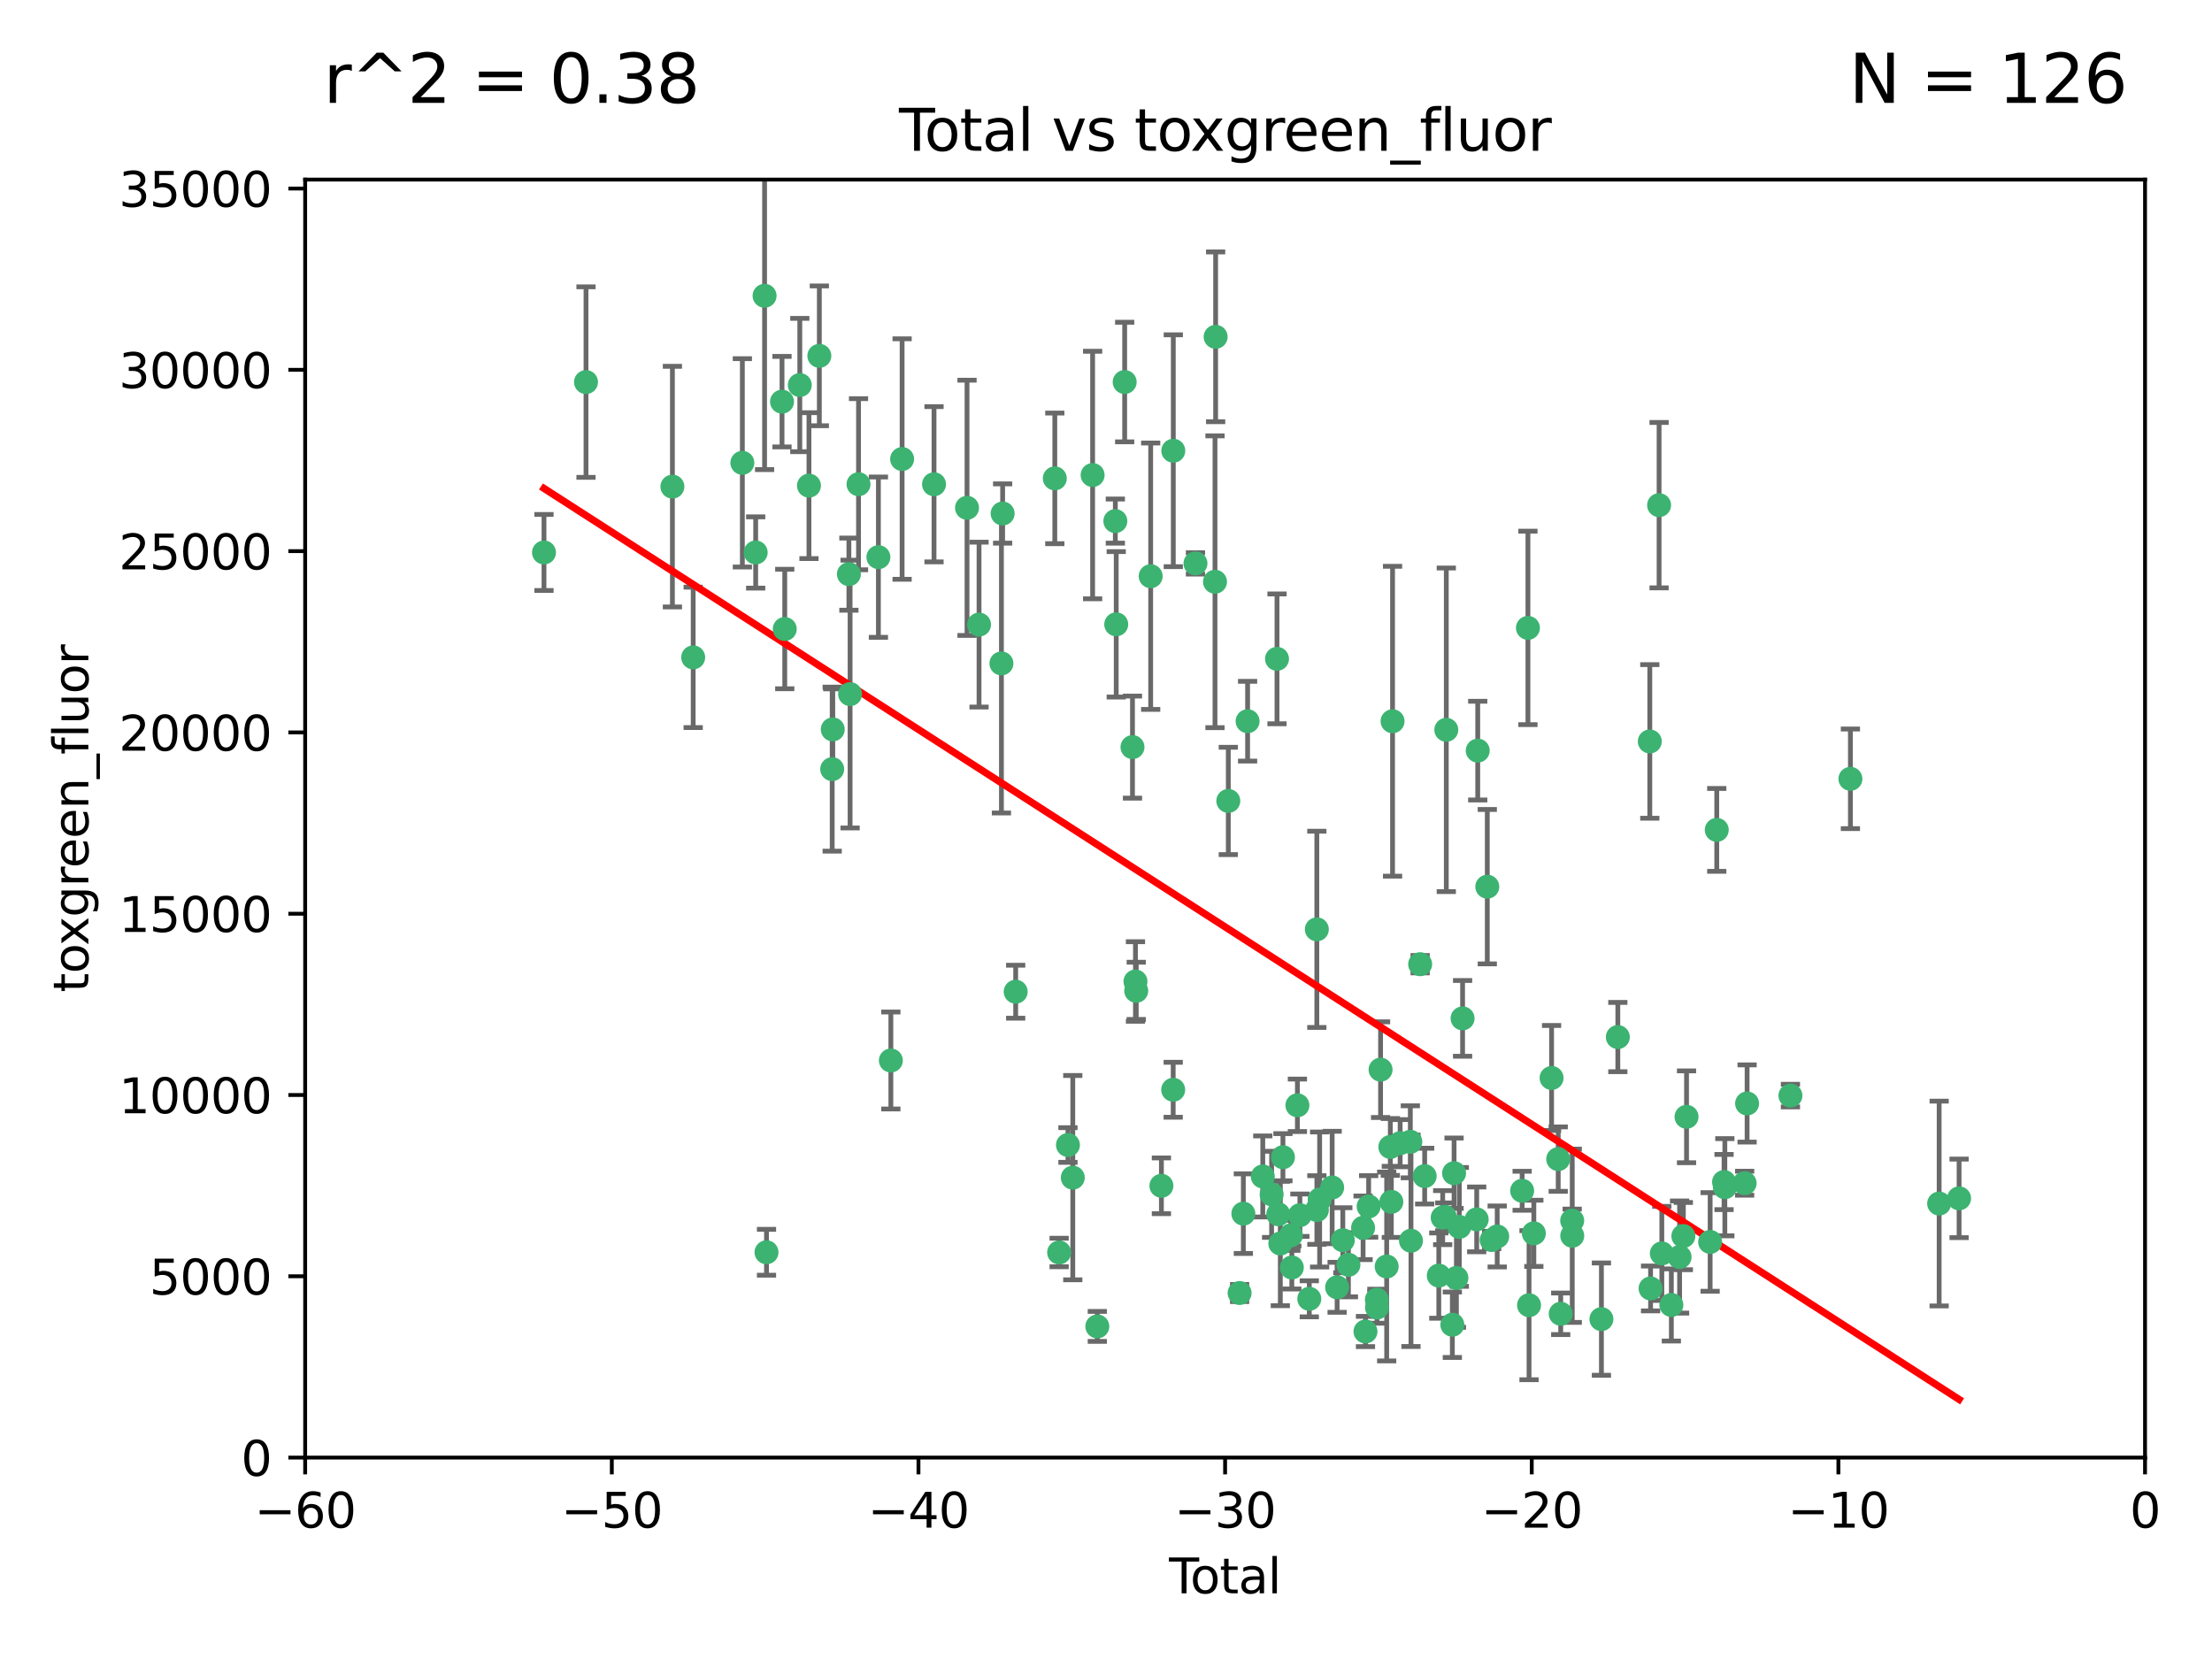 <?xml version="1.0" encoding="utf-8" standalone="no"?>
<!DOCTYPE svg PUBLIC "-//W3C//DTD SVG 1.1//EN"
  "http://www.w3.org/Graphics/SVG/1.1/DTD/svg11.dtd">
<svg xmlns:xlink="http://www.w3.org/1999/xlink" width="460.8pt" height="345.6pt" viewBox="0 0 460.8 345.6" xmlns="http://www.w3.org/2000/svg" version="1.1">
 <defs>
  <style type="text/css">*{stroke-linejoin: round; stroke-linecap: butt}</style>
 </defs>
 <g id="figure_1">
  <g id="patch_1">
   <path d="M 0 345.6 
L 460.8 345.6 
L 460.8 0 
L 0 0 
z
" style="fill: #ffffff"/>
  </g>
  <g id="axes_1">
   <g id="patch_2">
    <path d="M 63.571 303.64 
L 446.85 303.64 
L 446.85 37.411 
L 63.571 37.411 
z
" style="fill: #ffffff"/>
   </g>
   <g id="PathCollection_1">
    <defs>
     <path id="mac2ae75d01" d="M 0 1.118 
C 0.297 1.118 0.581 1 0.791 0.791 
C 1 0.581 1.118 0.297 1.118 0 
C 1.118 -0.297 1 -0.581 0.791 -0.791 
C 0.581 -1 0.297 -1.118 0 -1.118 
C -0.297 -1.118 -0.581 -1 -0.791 -0.791 
C -1 -0.581 -1.118 -0.297 -1.118 0 
C -1.118 0.297 -1 0.581 -0.791 0.791 
C -0.581 1 -0.297 1.118 0 1.118 
z
" style="stroke: #3cb371"/>
    </defs>
    <g clip-path="url(#pb49860eb89)">
     <use xlink:href="#mac2ae75d01" x="113.324" y="115.09" style="fill: #3cb371; stroke: #3cb371"/>
     <use xlink:href="#mac2ae75d01" x="122.075" y="79.593" style="fill: #3cb371; stroke: #3cb371"/>
     <use xlink:href="#mac2ae75d01" x="140.075" y="101.372" style="fill: #3cb371; stroke: #3cb371"/>
     <use xlink:href="#mac2ae75d01" x="144.404" y="136.942" style="fill: #3cb371; stroke: #3cb371"/>
     <use xlink:href="#mac2ae75d01" x="154.646" y="96.415" style="fill: #3cb371; stroke: #3cb371"/>
     <use xlink:href="#mac2ae75d01" x="157.422" y="115.091" style="fill: #3cb371; stroke: #3cb371"/>
     <use xlink:href="#mac2ae75d01" x="159.276" y="61.614" style="fill: #3cb371; stroke: #3cb371"/>
     <use xlink:href="#mac2ae75d01" x="159.676" y="260.87" style="fill: #3cb371; stroke: #3cb371"/>
     <use xlink:href="#mac2ae75d01" x="162.908" y="83.673" style="fill: #3cb371; stroke: #3cb371"/>
     <use xlink:href="#mac2ae75d01" x="163.479" y="131.033" style="fill: #3cb371; stroke: #3cb371"/>
     <use xlink:href="#mac2ae75d01" x="166.614" y="80.209" style="fill: #3cb371; stroke: #3cb371"/>
     <use xlink:href="#mac2ae75d01" x="168.522" y="101.166" style="fill: #3cb371; stroke: #3cb371"/>
     <use xlink:href="#mac2ae75d01" x="170.683" y="74.129" style="fill: #3cb371; stroke: #3cb371"/>
     <use xlink:href="#mac2ae75d01" x="173.36" y="160.224" style="fill: #3cb371; stroke: #3cb371"/>
     <use xlink:href="#mac2ae75d01" x="173.478" y="151.945" style="fill: #3cb371; stroke: #3cb371"/>
     <use xlink:href="#mac2ae75d01" x="176.84" y="119.604" style="fill: #3cb371; stroke: #3cb371"/>
     <use xlink:href="#mac2ae75d01" x="177.09" y="144.591" style="fill: #3cb371; stroke: #3cb371"/>
     <use xlink:href="#mac2ae75d01" x="178.846" y="100.872" style="fill: #3cb371; stroke: #3cb371"/>
     <use xlink:href="#mac2ae75d01" x="182.989" y="116.067" style="fill: #3cb371; stroke: #3cb371"/>
     <use xlink:href="#mac2ae75d01" x="185.582" y="220.921" style="fill: #3cb371; stroke: #3cb371"/>
     <use xlink:href="#mac2ae75d01" x="187.925" y="95.624" style="fill: #3cb371; stroke: #3cb371"/>
     <use xlink:href="#mac2ae75d01" x="194.574" y="100.88" style="fill: #3cb371; stroke: #3cb371"/>
     <use xlink:href="#mac2ae75d01" x="201.449" y="105.788" style="fill: #3cb371; stroke: #3cb371"/>
     <use xlink:href="#mac2ae75d01" x="203.952" y="130.114" style="fill: #3cb371; stroke: #3cb371"/>
     <use xlink:href="#mac2ae75d01" x="208.616" y="138.203" style="fill: #3cb371; stroke: #3cb371"/>
     <use xlink:href="#mac2ae75d01" x="208.867" y="106.972" style="fill: #3cb371; stroke: #3cb371"/>
     <use xlink:href="#mac2ae75d01" x="211.585" y="206.592" style="fill: #3cb371; stroke: #3cb371"/>
     <use xlink:href="#mac2ae75d01" x="219.736" y="99.654" style="fill: #3cb371; stroke: #3cb371"/>
     <use xlink:href="#mac2ae75d01" x="220.638" y="260.914" style="fill: #3cb371; stroke: #3cb371"/>
     <use xlink:href="#mac2ae75d01" x="222.475" y="238.523" style="fill: #3cb371; stroke: #3cb371"/>
     <use xlink:href="#mac2ae75d01" x="223.48" y="245.325" style="fill: #3cb371; stroke: #3cb371"/>
     <use xlink:href="#mac2ae75d01" x="227.613" y="98.96" style="fill: #3cb371; stroke: #3cb371"/>
     <use xlink:href="#mac2ae75d01" x="228.591" y="276.318" style="fill: #3cb371; stroke: #3cb371"/>
     <use xlink:href="#mac2ae75d01" x="232.345" y="108.552" style="fill: #3cb371; stroke: #3cb371"/>
     <use xlink:href="#mac2ae75d01" x="232.53" y="130.059" style="fill: #3cb371; stroke: #3cb371"/>
     <use xlink:href="#mac2ae75d01" x="234.291" y="79.585" style="fill: #3cb371; stroke: #3cb371"/>
     <use xlink:href="#mac2ae75d01" x="235.917" y="155.635" style="fill: #3cb371; stroke: #3cb371"/>
     <use xlink:href="#mac2ae75d01" x="236.539" y="204.462" style="fill: #3cb371; stroke: #3cb371"/>
     <use xlink:href="#mac2ae75d01" x="236.699" y="206.41" style="fill: #3cb371; stroke: #3cb371"/>
     <use xlink:href="#mac2ae75d01" x="239.709" y="120.034" style="fill: #3cb371; stroke: #3cb371"/>
     <use xlink:href="#mac2ae75d01" x="241.942" y="247.024" style="fill: #3cb371; stroke: #3cb371"/>
     <use xlink:href="#mac2ae75d01" x="244.397" y="227.018" style="fill: #3cb371; stroke: #3cb371"/>
     <use xlink:href="#mac2ae75d01" x="244.419" y="93.895" style="fill: #3cb371; stroke: #3cb371"/>
     <use xlink:href="#mac2ae75d01" x="249.037" y="117.366" style="fill: #3cb371; stroke: #3cb371"/>
     <use xlink:href="#mac2ae75d01" x="253.106" y="121.191" style="fill: #3cb371; stroke: #3cb371"/>
     <use xlink:href="#mac2ae75d01" x="253.24" y="70.169" style="fill: #3cb371; stroke: #3cb371"/>
     <use xlink:href="#mac2ae75d01" x="255.878" y="166.847" style="fill: #3cb371; stroke: #3cb371"/>
     <use xlink:href="#mac2ae75d01" x="258.233" y="269.359" style="fill: #3cb371; stroke: #3cb371"/>
     <use xlink:href="#mac2ae75d01" x="259.013" y="252.825" style="fill: #3cb371; stroke: #3cb371"/>
     <use xlink:href="#mac2ae75d01" x="259.897" y="150.242" style="fill: #3cb371; stroke: #3cb371"/>
     <use xlink:href="#mac2ae75d01" x="263.059" y="245.077" style="fill: #3cb371; stroke: #3cb371"/>
     <use xlink:href="#mac2ae75d01" x="264.901" y="248.804" style="fill: #3cb371; stroke: #3cb371"/>
     <use xlink:href="#mac2ae75d01" x="266.022" y="137.251" style="fill: #3cb371; stroke: #3cb371"/>
     <use xlink:href="#mac2ae75d01" x="266.284" y="252.947" style="fill: #3cb371; stroke: #3cb371"/>
     <use xlink:href="#mac2ae75d01" x="266.715" y="259.045" style="fill: #3cb371; stroke: #3cb371"/>
     <use xlink:href="#mac2ae75d01" x="267.259" y="241.067" style="fill: #3cb371; stroke: #3cb371"/>
     <use xlink:href="#mac2ae75d01" x="268.915" y="257.342" style="fill: #3cb371; stroke: #3cb371"/>
     <use xlink:href="#mac2ae75d01" x="269.11" y="264.042" style="fill: #3cb371; stroke: #3cb371"/>
     <use xlink:href="#mac2ae75d01" x="270.272" y="230.255" style="fill: #3cb371; stroke: #3cb371"/>
     <use xlink:href="#mac2ae75d01" x="270.791" y="253.148" style="fill: #3cb371; stroke: #3cb371"/>
     <use xlink:href="#mac2ae75d01" x="272.749" y="270.567" style="fill: #3cb371; stroke: #3cb371"/>
     <use xlink:href="#mac2ae75d01" x="274.32" y="193.597" style="fill: #3cb371; stroke: #3cb371"/>
     <use xlink:href="#mac2ae75d01" x="274.329" y="252.069" style="fill: #3cb371; stroke: #3cb371"/>
     <use xlink:href="#mac2ae75d01" x="274.903" y="249.877" style="fill: #3cb371; stroke: #3cb371"/>
     <use xlink:href="#mac2ae75d01" x="277.512" y="247.376" style="fill: #3cb371; stroke: #3cb371"/>
     <use xlink:href="#mac2ae75d01" x="278.547" y="268.169" style="fill: #3cb371; stroke: #3cb371"/>
     <use xlink:href="#mac2ae75d01" x="279.733" y="258.358" style="fill: #3cb371; stroke: #3cb371"/>
     <use xlink:href="#mac2ae75d01" x="280.898" y="263.481" style="fill: #3cb371; stroke: #3cb371"/>
     <use xlink:href="#mac2ae75d01" x="283.955" y="255.775" style="fill: #3cb371; stroke: #3cb371"/>
     <use xlink:href="#mac2ae75d01" x="284.454" y="277.375" style="fill: #3cb371; stroke: #3cb371"/>
     <use xlink:href="#mac2ae75d01" x="285.113" y="251.323" style="fill: #3cb371; stroke: #3cb371"/>
     <use xlink:href="#mac2ae75d01" x="286.83" y="270.746" style="fill: #3cb371; stroke: #3cb371"/>
     <use xlink:href="#mac2ae75d01" x="286.857" y="272.382" style="fill: #3cb371; stroke: #3cb371"/>
     <use xlink:href="#mac2ae75d01" x="287.598" y="222.83" style="fill: #3cb371; stroke: #3cb371"/>
     <use xlink:href="#mac2ae75d01" x="288.87" y="263.833" style="fill: #3cb371; stroke: #3cb371"/>
     <use xlink:href="#mac2ae75d01" x="289.632" y="238.934" style="fill: #3cb371; stroke: #3cb371"/>
     <use xlink:href="#mac2ae75d01" x="289.839" y="250.369" style="fill: #3cb371; stroke: #3cb371"/>
     <use xlink:href="#mac2ae75d01" x="290.095" y="150.246" style="fill: #3cb371; stroke: #3cb371"/>
     <use xlink:href="#mac2ae75d01" x="291.676" y="238.149" style="fill: #3cb371; stroke: #3cb371"/>
     <use xlink:href="#mac2ae75d01" x="293.798" y="237.859" style="fill: #3cb371; stroke: #3cb371"/>
     <use xlink:href="#mac2ae75d01" x="293.931" y="258.47" style="fill: #3cb371; stroke: #3cb371"/>
     <use xlink:href="#mac2ae75d01" x="295.844" y="200.861" style="fill: #3cb371; stroke: #3cb371"/>
     <use xlink:href="#mac2ae75d01" x="296.784" y="245.005" style="fill: #3cb371; stroke: #3cb371"/>
     <use xlink:href="#mac2ae75d01" x="299.727" y="265.728" style="fill: #3cb371; stroke: #3cb371"/>
     <use xlink:href="#mac2ae75d01" x="300.54" y="253.655" style="fill: #3cb371; stroke: #3cb371"/>
     <use xlink:href="#mac2ae75d01" x="300.97" y="253.482" style="fill: #3cb371; stroke: #3cb371"/>
     <use xlink:href="#mac2ae75d01" x="301.29" y="152.035" style="fill: #3cb371; stroke: #3cb371"/>
     <use xlink:href="#mac2ae75d01" x="302.549" y="275.967" style="fill: #3cb371; stroke: #3cb371"/>
     <use xlink:href="#mac2ae75d01" x="302.908" y="244.401" style="fill: #3cb371; stroke: #3cb371"/>
     <use xlink:href="#mac2ae75d01" x="303.399" y="266.22" style="fill: #3cb371; stroke: #3cb371"/>
     <use xlink:href="#mac2ae75d01" x="303.999" y="255.591" style="fill: #3cb371; stroke: #3cb371"/>
     <use xlink:href="#mac2ae75d01" x="304.684" y="212.147" style="fill: #3cb371; stroke: #3cb371"/>
     <use xlink:href="#mac2ae75d01" x="307.624" y="254.022" style="fill: #3cb371; stroke: #3cb371"/>
     <use xlink:href="#mac2ae75d01" x="307.838" y="156.366" style="fill: #3cb371; stroke: #3cb371"/>
     <use xlink:href="#mac2ae75d01" x="309.83" y="184.712" style="fill: #3cb371; stroke: #3cb371"/>
     <use xlink:href="#mac2ae75d01" x="310.734" y="258.32" style="fill: #3cb371; stroke: #3cb371"/>
     <use xlink:href="#mac2ae75d01" x="311.894" y="257.576" style="fill: #3cb371; stroke: #3cb371"/>
     <use xlink:href="#mac2ae75d01" x="317.09" y="248.058" style="fill: #3cb371; stroke: #3cb371"/>
     <use xlink:href="#mac2ae75d01" x="318.296" y="130.801" style="fill: #3cb371; stroke: #3cb371"/>
     <use xlink:href="#mac2ae75d01" x="318.526" y="271.896" style="fill: #3cb371; stroke: #3cb371"/>
     <use xlink:href="#mac2ae75d01" x="319.527" y="256.929" style="fill: #3cb371; stroke: #3cb371"/>
     <use xlink:href="#mac2ae75d01" x="323.223" y="224.561" style="fill: #3cb371; stroke: #3cb371"/>
     <use xlink:href="#mac2ae75d01" x="324.605" y="241.464" style="fill: #3cb371; stroke: #3cb371"/>
     <use xlink:href="#mac2ae75d01" x="325.125" y="273.685" style="fill: #3cb371; stroke: #3cb371"/>
     <use xlink:href="#mac2ae75d01" x="327.515" y="254.285" style="fill: #3cb371; stroke: #3cb371"/>
     <use xlink:href="#mac2ae75d01" x="327.528" y="257.429" style="fill: #3cb371; stroke: #3cb371"/>
     <use xlink:href="#mac2ae75d01" x="333.603" y="274.795" style="fill: #3cb371; stroke: #3cb371"/>
     <use xlink:href="#mac2ae75d01" x="337.025" y="216.039" style="fill: #3cb371; stroke: #3cb371"/>
     <use xlink:href="#mac2ae75d01" x="343.683" y="154.457" style="fill: #3cb371; stroke: #3cb371"/>
     <use xlink:href="#mac2ae75d01" x="343.846" y="268.409" style="fill: #3cb371; stroke: #3cb371"/>
     <use xlink:href="#mac2ae75d01" x="345.618" y="105.234" style="fill: #3cb371; stroke: #3cb371"/>
     <use xlink:href="#mac2ae75d01" x="346.19" y="261.112" style="fill: #3cb371; stroke: #3cb371"/>
     <use xlink:href="#mac2ae75d01" x="348.174" y="271.847" style="fill: #3cb371; stroke: #3cb371"/>
     <use xlink:href="#mac2ae75d01" x="349.89" y="261.862" style="fill: #3cb371; stroke: #3cb371"/>
     <use xlink:href="#mac2ae75d01" x="350.672" y="257.5" style="fill: #3cb371; stroke: #3cb371"/>
     <use xlink:href="#mac2ae75d01" x="351.336" y="232.65" style="fill: #3cb371; stroke: #3cb371"/>
     <use xlink:href="#mac2ae75d01" x="356.254" y="258.72" style="fill: #3cb371; stroke: #3cb371"/>
     <use xlink:href="#mac2ae75d01" x="357.632" y="172.883" style="fill: #3cb371; stroke: #3cb371"/>
     <use xlink:href="#mac2ae75d01" x="359.15" y="246.235" style="fill: #3cb371; stroke: #3cb371"/>
     <use xlink:href="#mac2ae75d01" x="359.317" y="247.319" style="fill: #3cb371; stroke: #3cb371"/>
     <use xlink:href="#mac2ae75d01" x="363.442" y="246.485" style="fill: #3cb371; stroke: #3cb371"/>
     <use xlink:href="#mac2ae75d01" x="363.952" y="229.873" style="fill: #3cb371; stroke: #3cb371"/>
     <use xlink:href="#mac2ae75d01" x="372.98" y="228.234" style="fill: #3cb371; stroke: #3cb371"/>
     <use xlink:href="#mac2ae75d01" x="385.474" y="162.243" style="fill: #3cb371; stroke: #3cb371"/>
     <use xlink:href="#mac2ae75d01" x="403.96" y="250.721" style="fill: #3cb371; stroke: #3cb371"/>
     <use xlink:href="#mac2ae75d01" x="408.113" y="249.638" style="fill: #3cb371; stroke: #3cb371"/>
    </g>
   </g>
   <g id="matplotlib.axis_1">
    <g id="xtick_1">
     <g id="line2d_1">
      <defs>
       <path id="m40b50faff2" d="M 0 0 
L 0 3.5 
" style="stroke: #000000; stroke-width: 0.8"/>
      </defs>
      <g>
       <use xlink:href="#m40b50faff2" x="63.571" y="303.64" style="stroke: #000000; stroke-width: 0.8"/>
      </g>
     </g>
     <g id="text_1">
      <!-- −60 -->
      <g transform="translate(53.019 318.238)scale(0.1 -0.1)">
       <defs>
        <path id="DejaVuSans-2212" d="M 678 2272 
L 4684 2272 
L 4684 1741 
L 678 1741 
L 678 2272 
z
" transform="scale(0.016)"/>
        <path id="DejaVuSans-36" d="M 2113 2584 
Q 1688 2584 1439 2293 
Q 1191 2003 1191 1497 
Q 1191 994 1439 701 
Q 1688 409 2113 409 
Q 2538 409 2786 701 
Q 3034 994 3034 1497 
Q 3034 2003 2786 2293 
Q 2538 2584 2113 2584 
z
M 3366 4563 
L 3366 3988 
Q 3128 4100 2886 4159 
Q 2644 4219 2406 4219 
Q 1781 4219 1451 3797 
Q 1122 3375 1075 2522 
Q 1259 2794 1537 2939 
Q 1816 3084 2150 3084 
Q 2853 3084 3261 2657 
Q 3669 2231 3669 1497 
Q 3669 778 3244 343 
Q 2819 -91 2113 -91 
Q 1303 -91 875 529 
Q 447 1150 447 2328 
Q 447 3434 972 4092 
Q 1497 4750 2381 4750 
Q 2619 4750 2861 4703 
Q 3103 4656 3366 4563 
z
" transform="scale(0.016)"/>
        <path id="DejaVuSans-30" d="M 2034 4250 
Q 1547 4250 1301 3770 
Q 1056 3291 1056 2328 
Q 1056 1369 1301 889 
Q 1547 409 2034 409 
Q 2525 409 2770 889 
Q 3016 1369 3016 2328 
Q 3016 3291 2770 3770 
Q 2525 4250 2034 4250 
z
M 2034 4750 
Q 2819 4750 3233 4129 
Q 3647 3509 3647 2328 
Q 3647 1150 3233 529 
Q 2819 -91 2034 -91 
Q 1250 -91 836 529 
Q 422 1150 422 2328 
Q 422 3509 836 4129 
Q 1250 4750 2034 4750 
z
" transform="scale(0.016)"/>
       </defs>
       <use xlink:href="#DejaVuSans-2212"/>
       <use xlink:href="#DejaVuSans-36" x="83.789"/>
       <use xlink:href="#DejaVuSans-30" x="147.412"/>
      </g>
     </g>
    </g>
    <g id="xtick_2">
     <g id="line2d_2">
      <g>
       <use xlink:href="#m40b50faff2" x="127.451" y="303.64" style="stroke: #000000; stroke-width: 0.8"/>
      </g>
     </g>
     <g id="text_2">
      <!-- −50 -->
      <g transform="translate(116.899 318.238)scale(0.1 -0.1)">
       <defs>
        <path id="DejaVuSans-35" d="M 691 4666 
L 3169 4666 
L 3169 4134 
L 1269 4134 
L 1269 2991 
Q 1406 3038 1543 3061 
Q 1681 3084 1819 3084 
Q 2600 3084 3056 2656 
Q 3513 2228 3513 1497 
Q 3513 744 3044 326 
Q 2575 -91 1722 -91 
Q 1428 -91 1123 -41 
Q 819 9 494 109 
L 494 744 
Q 775 591 1075 516 
Q 1375 441 1709 441 
Q 2250 441 2565 725 
Q 2881 1009 2881 1497 
Q 2881 1984 2565 2268 
Q 2250 2553 1709 2553 
Q 1456 2553 1204 2497 
Q 953 2441 691 2322 
L 691 4666 
z
" transform="scale(0.016)"/>
       </defs>
       <use xlink:href="#DejaVuSans-2212"/>
       <use xlink:href="#DejaVuSans-35" x="83.789"/>
       <use xlink:href="#DejaVuSans-30" x="147.412"/>
      </g>
     </g>
    </g>
    <g id="xtick_3">
     <g id="line2d_3">
      <g>
       <use xlink:href="#m40b50faff2" x="191.331" y="303.64" style="stroke: #000000; stroke-width: 0.8"/>
      </g>
     </g>
     <g id="text_3">
      <!-- −40 -->
      <g transform="translate(180.778 318.238)scale(0.1 -0.1)">
       <defs>
        <path id="DejaVuSans-34" d="M 2419 4116 
L 825 1625 
L 2419 1625 
L 2419 4116 
z
M 2253 4666 
L 3047 4666 
L 3047 1625 
L 3713 1625 
L 3713 1100 
L 3047 1100 
L 3047 0 
L 2419 0 
L 2419 1100 
L 313 1100 
L 313 1709 
L 2253 4666 
z
" transform="scale(0.016)"/>
       </defs>
       <use xlink:href="#DejaVuSans-2212"/>
       <use xlink:href="#DejaVuSans-34" x="83.789"/>
       <use xlink:href="#DejaVuSans-30" x="147.412"/>
      </g>
     </g>
    </g>
    <g id="xtick_4">
     <g id="line2d_4">
      <g>
       <use xlink:href="#m40b50faff2" x="255.211" y="303.64" style="stroke: #000000; stroke-width: 0.8"/>
      </g>
     </g>
     <g id="text_4">
      <!-- −30 -->
      <g transform="translate(244.658 318.238)scale(0.1 -0.1)">
       <defs>
        <path id="DejaVuSans-33" d="M 2597 2516 
Q 3050 2419 3304 2112 
Q 3559 1806 3559 1356 
Q 3559 666 3084 287 
Q 2609 -91 1734 -91 
Q 1441 -91 1130 -33 
Q 819 25 488 141 
L 488 750 
Q 750 597 1062 519 
Q 1375 441 1716 441 
Q 2309 441 2620 675 
Q 2931 909 2931 1356 
Q 2931 1769 2642 2001 
Q 2353 2234 1838 2234 
L 1294 2234 
L 1294 2753 
L 1863 2753 
Q 2328 2753 2575 2939 
Q 2822 3125 2822 3475 
Q 2822 3834 2567 4026 
Q 2313 4219 1838 4219 
Q 1578 4219 1281 4162 
Q 984 4106 628 3988 
L 628 4550 
Q 988 4650 1302 4700 
Q 1616 4750 1894 4750 
Q 2613 4750 3031 4423 
Q 3450 4097 3450 3541 
Q 3450 3153 3228 2886 
Q 3006 2619 2597 2516 
z
" transform="scale(0.016)"/>
       </defs>
       <use xlink:href="#DejaVuSans-2212"/>
       <use xlink:href="#DejaVuSans-33" x="83.789"/>
       <use xlink:href="#DejaVuSans-30" x="147.412"/>
      </g>
     </g>
    </g>
    <g id="xtick_5">
     <g id="line2d_5">
      <g>
       <use xlink:href="#m40b50faff2" x="319.09" y="303.64" style="stroke: #000000; stroke-width: 0.8"/>
      </g>
     </g>
     <g id="text_5">
      <!-- −20 -->
      <g transform="translate(308.538 318.238)scale(0.1 -0.1)">
       <defs>
        <path id="DejaVuSans-32" d="M 1228 531 
L 3431 531 
L 3431 0 
L 469 0 
L 469 531 
Q 828 903 1448 1529 
Q 2069 2156 2228 2338 
Q 2531 2678 2651 2914 
Q 2772 3150 2772 3378 
Q 2772 3750 2511 3984 
Q 2250 4219 1831 4219 
Q 1534 4219 1204 4116 
Q 875 4013 500 3803 
L 500 4441 
Q 881 4594 1212 4672 
Q 1544 4750 1819 4750 
Q 2544 4750 2975 4387 
Q 3406 4025 3406 3419 
Q 3406 3131 3298 2873 
Q 3191 2616 2906 2266 
Q 2828 2175 2409 1742 
Q 1991 1309 1228 531 
z
" transform="scale(0.016)"/>
       </defs>
       <use xlink:href="#DejaVuSans-2212"/>
       <use xlink:href="#DejaVuSans-32" x="83.789"/>
       <use xlink:href="#DejaVuSans-30" x="147.412"/>
      </g>
     </g>
    </g>
    <g id="xtick_6">
     <g id="line2d_6">
      <g>
       <use xlink:href="#m40b50faff2" x="382.97" y="303.64" style="stroke: #000000; stroke-width: 0.8"/>
      </g>
     </g>
     <g id="text_6">
      <!-- −10 -->
      <g transform="translate(372.418 318.238)scale(0.1 -0.1)">
       <defs>
        <path id="DejaVuSans-31" d="M 794 531 
L 1825 531 
L 1825 4091 
L 703 3866 
L 703 4441 
L 1819 4666 
L 2450 4666 
L 2450 531 
L 3481 531 
L 3481 0 
L 794 0 
L 794 531 
z
" transform="scale(0.016)"/>
       </defs>
       <use xlink:href="#DejaVuSans-2212"/>
       <use xlink:href="#DejaVuSans-31" x="83.789"/>
       <use xlink:href="#DejaVuSans-30" x="147.412"/>
      </g>
     </g>
    </g>
    <g id="xtick_7">
     <g id="line2d_7">
      <g>
       <use xlink:href="#m40b50faff2" x="446.85" y="303.64" style="stroke: #000000; stroke-width: 0.8"/>
      </g>
     </g>
     <g id="text_7">
      <!-- 0 -->
      <g transform="translate(443.669 318.238)scale(0.1 -0.1)">
       <use xlink:href="#DejaVuSans-30"/>
      </g>
     </g>
    </g>
    <g id="text_8">
     <!-- Total -->
     <g transform="translate(243.534 331.917)scale(0.1 -0.1)">
      <defs>
       <path id="DejaVuSans-54" d="M -19 4666 
L 3928 4666 
L 3928 4134 
L 2272 4134 
L 2272 0 
L 1638 0 
L 1638 4134 
L -19 4134 
L -19 4666 
z
" transform="scale(0.016)"/>
       <path id="DejaVuSans-6f" d="M 1959 3097 
Q 1497 3097 1228 2736 
Q 959 2375 959 1747 
Q 959 1119 1226 758 
Q 1494 397 1959 397 
Q 2419 397 2687 759 
Q 2956 1122 2956 1747 
Q 2956 2369 2687 2733 
Q 2419 3097 1959 3097 
z
M 1959 3584 
Q 2709 3584 3137 3096 
Q 3566 2609 3566 1747 
Q 3566 888 3137 398 
Q 2709 -91 1959 -91 
Q 1206 -91 779 398 
Q 353 888 353 1747 
Q 353 2609 779 3096 
Q 1206 3584 1959 3584 
z
" transform="scale(0.016)"/>
       <path id="DejaVuSans-74" d="M 1172 4494 
L 1172 3500 
L 2356 3500 
L 2356 3053 
L 1172 3053 
L 1172 1153 
Q 1172 725 1289 603 
Q 1406 481 1766 481 
L 2356 481 
L 2356 0 
L 1766 0 
Q 1100 0 847 248 
Q 594 497 594 1153 
L 594 3053 
L 172 3053 
L 172 3500 
L 594 3500 
L 594 4494 
L 1172 4494 
z
" transform="scale(0.016)"/>
       <path id="DejaVuSans-61" d="M 2194 1759 
Q 1497 1759 1228 1600 
Q 959 1441 959 1056 
Q 959 750 1161 570 
Q 1363 391 1709 391 
Q 2188 391 2477 730 
Q 2766 1069 2766 1631 
L 2766 1759 
L 2194 1759 
z
M 3341 1997 
L 3341 0 
L 2766 0 
L 2766 531 
Q 2569 213 2275 61 
Q 1981 -91 1556 -91 
Q 1019 -91 701 211 
Q 384 513 384 1019 
Q 384 1609 779 1909 
Q 1175 2209 1959 2209 
L 2766 2209 
L 2766 2266 
Q 2766 2663 2505 2880 
Q 2244 3097 1772 3097 
Q 1472 3097 1187 3025 
Q 903 2953 641 2809 
L 641 3341 
Q 956 3463 1253 3523 
Q 1550 3584 1831 3584 
Q 2591 3584 2966 3190 
Q 3341 2797 3341 1997 
z
" transform="scale(0.016)"/>
       <path id="DejaVuSans-6c" d="M 603 4863 
L 1178 4863 
L 1178 0 
L 603 0 
L 603 4863 
z
" transform="scale(0.016)"/>
      </defs>
      <use xlink:href="#DejaVuSans-54"/>
      <use xlink:href="#DejaVuSans-6f" x="44.084"/>
      <use xlink:href="#DejaVuSans-74" x="105.266"/>
      <use xlink:href="#DejaVuSans-61" x="144.475"/>
      <use xlink:href="#DejaVuSans-6c" x="205.754"/>
     </g>
    </g>
   </g>
   <g id="matplotlib.axis_2">
    <g id="ytick_1">
     <g id="line2d_8">
      <defs>
       <path id="m1b0ccb753a" d="M 0 0 
L -3.5 0 
" style="stroke: #000000; stroke-width: 0.8"/>
      </defs>
      <g>
       <use xlink:href="#m1b0ccb753a" x="63.571" y="303.64" style="stroke: #000000; stroke-width: 0.8"/>
      </g>
     </g>
     <g id="text_9">
      <!-- 0 -->
      <g transform="translate(50.209 307.439)scale(0.1 -0.1)">
       <use xlink:href="#DejaVuSans-30"/>
      </g>
     </g>
    </g>
    <g id="ytick_2">
     <g id="line2d_9">
      <g>
       <use xlink:href="#m1b0ccb753a" x="63.571" y="265.874" style="stroke: #000000; stroke-width: 0.8"/>
      </g>
     </g>
     <g id="text_10">
      <!-- 5000 -->
      <g transform="translate(31.121 269.673)scale(0.1 -0.1)">
       <use xlink:href="#DejaVuSans-35"/>
       <use xlink:href="#DejaVuSans-30" x="63.623"/>
       <use xlink:href="#DejaVuSans-30" x="127.246"/>
       <use xlink:href="#DejaVuSans-30" x="190.869"/>
      </g>
     </g>
    </g>
    <g id="ytick_3">
     <g id="line2d_10">
      <g>
       <use xlink:href="#m1b0ccb753a" x="63.571" y="228.108" style="stroke: #000000; stroke-width: 0.8"/>
      </g>
     </g>
     <g id="text_11">
      <!-- 10000 -->
      <g transform="translate(24.759 231.907)scale(0.1 -0.1)">
       <use xlink:href="#DejaVuSans-31"/>
       <use xlink:href="#DejaVuSans-30" x="63.623"/>
       <use xlink:href="#DejaVuSans-30" x="127.246"/>
       <use xlink:href="#DejaVuSans-30" x="190.869"/>
       <use xlink:href="#DejaVuSans-30" x="254.492"/>
      </g>
     </g>
    </g>
    <g id="ytick_4">
     <g id="line2d_11">
      <g>
       <use xlink:href="#m1b0ccb753a" x="63.571" y="190.342" style="stroke: #000000; stroke-width: 0.8"/>
      </g>
     </g>
     <g id="text_12">
      <!-- 15000 -->
      <g transform="translate(24.759 194.141)scale(0.1 -0.1)">
       <use xlink:href="#DejaVuSans-31"/>
       <use xlink:href="#DejaVuSans-35" x="63.623"/>
       <use xlink:href="#DejaVuSans-30" x="127.246"/>
       <use xlink:href="#DejaVuSans-30" x="190.869"/>
       <use xlink:href="#DejaVuSans-30" x="254.492"/>
      </g>
     </g>
    </g>
    <g id="ytick_5">
     <g id="line2d_12">
      <g>
       <use xlink:href="#m1b0ccb753a" x="63.571" y="152.576" style="stroke: #000000; stroke-width: 0.8"/>
      </g>
     </g>
     <g id="text_13">
      <!-- 20000 -->
      <g transform="translate(24.759 156.375)scale(0.1 -0.1)">
       <use xlink:href="#DejaVuSans-32"/>
       <use xlink:href="#DejaVuSans-30" x="63.623"/>
       <use xlink:href="#DejaVuSans-30" x="127.246"/>
       <use xlink:href="#DejaVuSans-30" x="190.869"/>
       <use xlink:href="#DejaVuSans-30" x="254.492"/>
      </g>
     </g>
    </g>
    <g id="ytick_6">
     <g id="line2d_13">
      <g>
       <use xlink:href="#m1b0ccb753a" x="63.571" y="114.81" style="stroke: #000000; stroke-width: 0.8"/>
      </g>
     </g>
     <g id="text_14">
      <!-- 25000 -->
      <g transform="translate(24.759 118.609)scale(0.1 -0.1)">
       <use xlink:href="#DejaVuSans-32"/>
       <use xlink:href="#DejaVuSans-35" x="63.623"/>
       <use xlink:href="#DejaVuSans-30" x="127.246"/>
       <use xlink:href="#DejaVuSans-30" x="190.869"/>
       <use xlink:href="#DejaVuSans-30" x="254.492"/>
      </g>
     </g>
    </g>
    <g id="ytick_7">
     <g id="line2d_14">
      <g>
       <use xlink:href="#m1b0ccb753a" x="63.571" y="77.044" style="stroke: #000000; stroke-width: 0.8"/>
      </g>
     </g>
     <g id="text_15">
      <!-- 30000 -->
      <g transform="translate(24.759 80.844)scale(0.1 -0.1)">
       <use xlink:href="#DejaVuSans-33"/>
       <use xlink:href="#DejaVuSans-30" x="63.623"/>
       <use xlink:href="#DejaVuSans-30" x="127.246"/>
       <use xlink:href="#DejaVuSans-30" x="190.869"/>
       <use xlink:href="#DejaVuSans-30" x="254.492"/>
      </g>
     </g>
    </g>
    <g id="ytick_8">
     <g id="line2d_15">
      <g>
       <use xlink:href="#m1b0ccb753a" x="63.571" y="39.278" style="stroke: #000000; stroke-width: 0.8"/>
      </g>
     </g>
     <g id="text_16">
      <!-- 35000 -->
      <g transform="translate(24.759 43.078)scale(0.1 -0.1)">
       <use xlink:href="#DejaVuSans-33"/>
       <use xlink:href="#DejaVuSans-35" x="63.623"/>
       <use xlink:href="#DejaVuSans-30" x="127.246"/>
       <use xlink:href="#DejaVuSans-30" x="190.869"/>
       <use xlink:href="#DejaVuSans-30" x="254.492"/>
      </g>
     </g>
    </g>
    <g id="text_17">
     <!-- toxgreen_fluor -->
     <g transform="translate(18.401 206.72)rotate(-90)scale(0.1 -0.1)">
      <defs>
       <path id="DejaVuSans-78" d="M 3513 3500 
L 2247 1797 
L 3578 0 
L 2900 0 
L 1881 1375 
L 863 0 
L 184 0 
L 1544 1831 
L 300 3500 
L 978 3500 
L 1906 2253 
L 2834 3500 
L 3513 3500 
z
" transform="scale(0.016)"/>
       <path id="DejaVuSans-67" d="M 2906 1791 
Q 2906 2416 2648 2759 
Q 2391 3103 1925 3103 
Q 1463 3103 1205 2759 
Q 947 2416 947 1791 
Q 947 1169 1205 825 
Q 1463 481 1925 481 
Q 2391 481 2648 825 
Q 2906 1169 2906 1791 
z
M 3481 434 
Q 3481 -459 3084 -895 
Q 2688 -1331 1869 -1331 
Q 1566 -1331 1297 -1286 
Q 1028 -1241 775 -1147 
L 775 -588 
Q 1028 -725 1275 -790 
Q 1522 -856 1778 -856 
Q 2344 -856 2625 -561 
Q 2906 -266 2906 331 
L 2906 616 
Q 2728 306 2450 153 
Q 2172 0 1784 0 
Q 1141 0 747 490 
Q 353 981 353 1791 
Q 353 2603 747 3093 
Q 1141 3584 1784 3584 
Q 2172 3584 2450 3431 
Q 2728 3278 2906 2969 
L 2906 3500 
L 3481 3500 
L 3481 434 
z
" transform="scale(0.016)"/>
       <path id="DejaVuSans-72" d="M 2631 2963 
Q 2534 3019 2420 3045 
Q 2306 3072 2169 3072 
Q 1681 3072 1420 2755 
Q 1159 2438 1159 1844 
L 1159 0 
L 581 0 
L 581 3500 
L 1159 3500 
L 1159 2956 
Q 1341 3275 1631 3429 
Q 1922 3584 2338 3584 
Q 2397 3584 2469 3576 
Q 2541 3569 2628 3553 
L 2631 2963 
z
" transform="scale(0.016)"/>
       <path id="DejaVuSans-65" d="M 3597 1894 
L 3597 1613 
L 953 1613 
Q 991 1019 1311 708 
Q 1631 397 2203 397 
Q 2534 397 2845 478 
Q 3156 559 3463 722 
L 3463 178 
Q 3153 47 2828 -22 
Q 2503 -91 2169 -91 
Q 1331 -91 842 396 
Q 353 884 353 1716 
Q 353 2575 817 3079 
Q 1281 3584 2069 3584 
Q 2775 3584 3186 3129 
Q 3597 2675 3597 1894 
z
M 3022 2063 
Q 3016 2534 2758 2815 
Q 2500 3097 2075 3097 
Q 1594 3097 1305 2825 
Q 1016 2553 972 2059 
L 3022 2063 
z
" transform="scale(0.016)"/>
       <path id="DejaVuSans-6e" d="M 3513 2113 
L 3513 0 
L 2938 0 
L 2938 2094 
Q 2938 2591 2744 2837 
Q 2550 3084 2163 3084 
Q 1697 3084 1428 2787 
Q 1159 2491 1159 1978 
L 1159 0 
L 581 0 
L 581 3500 
L 1159 3500 
L 1159 2956 
Q 1366 3272 1645 3428 
Q 1925 3584 2291 3584 
Q 2894 3584 3203 3211 
Q 3513 2838 3513 2113 
z
" transform="scale(0.016)"/>
       <path id="DejaVuSans-5f" d="M 3263 -1063 
L 3263 -1509 
L -63 -1509 
L -63 -1063 
L 3263 -1063 
z
" transform="scale(0.016)"/>
       <path id="DejaVuSans-66" d="M 2375 4863 
L 2375 4384 
L 1825 4384 
Q 1516 4384 1395 4259 
Q 1275 4134 1275 3809 
L 1275 3500 
L 2222 3500 
L 2222 3053 
L 1275 3053 
L 1275 0 
L 697 0 
L 697 3053 
L 147 3053 
L 147 3500 
L 697 3500 
L 697 3744 
Q 697 4328 969 4595 
Q 1241 4863 1831 4863 
L 2375 4863 
z
" transform="scale(0.016)"/>
       <path id="DejaVuSans-75" d="M 544 1381 
L 544 3500 
L 1119 3500 
L 1119 1403 
Q 1119 906 1312 657 
Q 1506 409 1894 409 
Q 2359 409 2629 706 
Q 2900 1003 2900 1516 
L 2900 3500 
L 3475 3500 
L 3475 0 
L 2900 0 
L 2900 538 
Q 2691 219 2414 64 
Q 2138 -91 1772 -91 
Q 1169 -91 856 284 
Q 544 659 544 1381 
z
M 1991 3584 
L 1991 3584 
z
" transform="scale(0.016)"/>
      </defs>
      <use xlink:href="#DejaVuSans-74"/>
      <use xlink:href="#DejaVuSans-6f" x="39.209"/>
      <use xlink:href="#DejaVuSans-78" x="97.266"/>
      <use xlink:href="#DejaVuSans-67" x="156.445"/>
      <use xlink:href="#DejaVuSans-72" x="219.922"/>
      <use xlink:href="#DejaVuSans-65" x="258.785"/>
      <use xlink:href="#DejaVuSans-65" x="320.309"/>
      <use xlink:href="#DejaVuSans-6e" x="381.832"/>
      <use xlink:href="#DejaVuSans-5f" x="445.211"/>
      <use xlink:href="#DejaVuSans-66" x="495.211"/>
      <use xlink:href="#DejaVuSans-6c" x="530.416"/>
      <use xlink:href="#DejaVuSans-75" x="558.199"/>
      <use xlink:href="#DejaVuSans-6f" x="621.578"/>
      <use xlink:href="#DejaVuSans-72" x="682.76"/>
     </g>
    </g>
   </g>
   <g id="LineCollection_1">
    <path d="M 113.324 123.008 
L 113.324 107.171 
" clip-path="url(#pb49860eb89)" style="fill: none; stroke: #696969"/>
    <path d="M 122.075 99.437 
L 122.075 59.75 
" clip-path="url(#pb49860eb89)" style="fill: none; stroke: #696969"/>
    <path d="M 140.075 126.436 
L 140.075 76.309 
" clip-path="url(#pb49860eb89)" style="fill: none; stroke: #696969"/>
    <path d="M 144.404 151.57 
L 144.404 122.315 
" clip-path="url(#pb49860eb89)" style="fill: none; stroke: #696969"/>
    <path d="M 154.646 118.115 
L 154.646 74.714 
" clip-path="url(#pb49860eb89)" style="fill: none; stroke: #696969"/>
    <path d="M 157.422 122.516 
L 157.422 107.666 
" clip-path="url(#pb49860eb89)" style="fill: none; stroke: #696969"/>
    <path d="M 159.276 97.825 
L 159.276 25.402 
" clip-path="url(#pb49860eb89)" style="fill: none; stroke: #696969"/>
    <path d="M 159.676 265.648 
L 159.676 256.093 
" clip-path="url(#pb49860eb89)" style="fill: none; stroke: #696969"/>
    <path d="M 162.908 93.1 
L 162.908 74.246 
" clip-path="url(#pb49860eb89)" style="fill: none; stroke: #696969"/>
    <path d="M 163.479 143.479 
L 163.479 118.586 
" clip-path="url(#pb49860eb89)" style="fill: none; stroke: #696969"/>
    <path d="M 166.614 94.094 
L 166.614 66.324 
" clip-path="url(#pb49860eb89)" style="fill: none; stroke: #696969"/>
    <path d="M 168.522 116.358 
L 168.522 85.973 
" clip-path="url(#pb49860eb89)" style="fill: none; stroke: #696969"/>
    <path d="M 170.683 88.692 
L 170.683 59.566 
" clip-path="url(#pb49860eb89)" style="fill: none; stroke: #696969"/>
    <path d="M 173.36 177.314 
L 173.36 143.135 
" clip-path="url(#pb49860eb89)" style="fill: none; stroke: #696969"/>
    <path d="M 173.478 160.385 
L 173.478 143.505 
" clip-path="url(#pb49860eb89)" style="fill: none; stroke: #696969"/>
    <path d="M 176.84 127.118 
L 176.84 112.09 
" clip-path="url(#pb49860eb89)" style="fill: none; stroke: #696969"/>
    <path d="M 177.09 172.484 
L 177.09 116.697 
" clip-path="url(#pb49860eb89)" style="fill: none; stroke: #696969"/>
    <path d="M 178.846 118.692 
L 178.846 83.052 
" clip-path="url(#pb49860eb89)" style="fill: none; stroke: #696969"/>
    <path d="M 182.989 132.771 
L 182.989 99.364 
" clip-path="url(#pb49860eb89)" style="fill: none; stroke: #696969"/>
    <path d="M 185.582 231.022 
L 185.582 210.82 
" clip-path="url(#pb49860eb89)" style="fill: none; stroke: #696969"/>
    <path d="M 187.925 120.671 
L 187.925 70.577 
" clip-path="url(#pb49860eb89)" style="fill: none; stroke: #696969"/>
    <path d="M 194.574 117.048 
L 194.574 84.711 
" clip-path="url(#pb49860eb89)" style="fill: none; stroke: #696969"/>
    <path d="M 201.449 132.373 
L 201.449 79.202 
" clip-path="url(#pb49860eb89)" style="fill: none; stroke: #696969"/>
    <path d="M 203.952 147.286 
L 203.952 112.943 
" clip-path="url(#pb49860eb89)" style="fill: none; stroke: #696969"/>
    <path d="M 208.616 169.362 
L 208.616 107.043 
" clip-path="url(#pb49860eb89)" style="fill: none; stroke: #696969"/>
    <path d="M 208.867 113.147 
L 208.867 100.797 
" clip-path="url(#pb49860eb89)" style="fill: none; stroke: #696969"/>
    <path d="M 211.585 212.112 
L 211.585 201.073 
" clip-path="url(#pb49860eb89)" style="fill: none; stroke: #696969"/>
    <path d="M 219.736 113.257 
L 219.736 86.051 
" clip-path="url(#pb49860eb89)" style="fill: none; stroke: #696969"/>
    <path d="M 220.638 263.886 
L 220.638 257.941 
" clip-path="url(#pb49860eb89)" style="fill: none; stroke: #696969"/>
    <path d="M 222.475 242.133 
L 222.475 234.912 
" clip-path="url(#pb49860eb89)" style="fill: none; stroke: #696969"/>
    <path d="M 223.48 266.605 
L 223.48 224.045 
" clip-path="url(#pb49860eb89)" style="fill: none; stroke: #696969"/>
    <path d="M 227.613 124.744 
L 227.613 73.175 
" clip-path="url(#pb49860eb89)" style="fill: none; stroke: #696969"/>
    <path d="M 228.591 279.439 
L 228.591 273.197 
" clip-path="url(#pb49860eb89)" style="fill: none; stroke: #696969"/>
    <path d="M 232.345 113.148 
L 232.345 103.957 
" clip-path="url(#pb49860eb89)" style="fill: none; stroke: #696969"/>
    <path d="M 232.53 145.209 
L 232.53 114.909 
" clip-path="url(#pb49860eb89)" style="fill: none; stroke: #696969"/>
    <path d="M 234.291 92.04 
L 234.291 67.13 
" clip-path="url(#pb49860eb89)" style="fill: none; stroke: #696969"/>
    <path d="M 235.917 166.268 
L 235.917 145.002 
" clip-path="url(#pb49860eb89)" style="fill: none; stroke: #696969"/>
    <path d="M 236.539 212.746 
L 236.539 196.178 
" clip-path="url(#pb49860eb89)" style="fill: none; stroke: #696969"/>
    <path d="M 236.699 212.375 
L 236.699 200.445 
" clip-path="url(#pb49860eb89)" style="fill: none; stroke: #696969"/>
    <path d="M 239.709 147.781 
L 239.709 92.287 
" clip-path="url(#pb49860eb89)" style="fill: none; stroke: #696969"/>
    <path d="M 241.942 252.829 
L 241.942 241.22 
" clip-path="url(#pb49860eb89)" style="fill: none; stroke: #696969"/>
    <path d="M 244.397 232.743 
L 244.397 221.294 
" clip-path="url(#pb49860eb89)" style="fill: none; stroke: #696969"/>
    <path d="M 244.419 118.044 
L 244.419 69.747 
" clip-path="url(#pb49860eb89)" style="fill: none; stroke: #696969"/>
    <path d="M 249.037 119.591 
L 249.037 115.141 
" clip-path="url(#pb49860eb89)" style="fill: none; stroke: #696969"/>
    <path d="M 253.106 151.584 
L 253.106 90.798 
" clip-path="url(#pb49860eb89)" style="fill: none; stroke: #696969"/>
    <path d="M 253.24 87.855 
L 253.24 52.483 
" clip-path="url(#pb49860eb89)" style="fill: none; stroke: #696969"/>
    <path d="M 255.878 178.027 
L 255.878 155.668 
" clip-path="url(#pb49860eb89)" style="fill: none; stroke: #696969"/>
    <path d="M 258.233 271.136 
L 258.233 267.583 
" clip-path="url(#pb49860eb89)" style="fill: none; stroke: #696969"/>
    <path d="M 259.013 261.12 
L 259.013 244.53 
" clip-path="url(#pb49860eb89)" style="fill: none; stroke: #696969"/>
    <path d="M 259.897 158.549 
L 259.897 141.935 
" clip-path="url(#pb49860eb89)" style="fill: none; stroke: #696969"/>
    <path d="M 263.059 253.52 
L 263.059 236.635 
" clip-path="url(#pb49860eb89)" style="fill: none; stroke: #696969"/>
    <path d="M 264.901 257.775 
L 264.901 239.834 
" clip-path="url(#pb49860eb89)" style="fill: none; stroke: #696969"/>
    <path d="M 266.022 150.773 
L 266.022 123.729 
" clip-path="url(#pb49860eb89)" style="fill: none; stroke: #696969"/>
    <path d="M 266.284 253.886 
L 266.284 252.007 
" clip-path="url(#pb49860eb89)" style="fill: none; stroke: #696969"/>
    <path d="M 266.715 272.002 
L 266.715 246.088 
" clip-path="url(#pb49860eb89)" style="fill: none; stroke: #696969"/>
    <path d="M 267.259 245.981 
L 267.259 236.153 
" clip-path="url(#pb49860eb89)" style="fill: none; stroke: #696969"/>
    <path d="M 268.915 260.473 
L 268.915 254.211 
" clip-path="url(#pb49860eb89)" style="fill: none; stroke: #696969"/>
    <path d="M 269.11 268.515 
L 269.11 259.569 
" clip-path="url(#pb49860eb89)" style="fill: none; stroke: #696969"/>
    <path d="M 270.272 235.721 
L 270.272 224.789 
" clip-path="url(#pb49860eb89)" style="fill: none; stroke: #696969"/>
    <path d="M 270.791 257.562 
L 270.791 248.735 
" clip-path="url(#pb49860eb89)" style="fill: none; stroke: #696969"/>
    <path d="M 272.749 274.323 
L 272.749 266.811 
" clip-path="url(#pb49860eb89)" style="fill: none; stroke: #696969"/>
    <path d="M 274.32 214.035 
L 274.32 173.16 
" clip-path="url(#pb49860eb89)" style="fill: none; stroke: #696969"/>
    <path d="M 274.329 259.223 
L 274.329 244.915 
" clip-path="url(#pb49860eb89)" style="fill: none; stroke: #696969"/>
    <path d="M 274.903 263.939 
L 274.903 235.814 
" clip-path="url(#pb49860eb89)" style="fill: none; stroke: #696969"/>
    <path d="M 277.512 259.089 
L 277.512 235.664 
" clip-path="url(#pb49860eb89)" style="fill: none; stroke: #696969"/>
    <path d="M 278.547 273.375 
L 278.547 262.964 
" clip-path="url(#pb49860eb89)" style="fill: none; stroke: #696969"/>
    <path d="M 279.733 265.129 
L 279.733 251.588 
" clip-path="url(#pb49860eb89)" style="fill: none; stroke: #696969"/>
    <path d="M 280.898 270.16 
L 280.898 256.802 
" clip-path="url(#pb49860eb89)" style="fill: none; stroke: #696969"/>
    <path d="M 283.955 262.398 
L 283.955 249.152 
" clip-path="url(#pb49860eb89)" style="fill: none; stroke: #696969"/>
    <path d="M 284.454 280.522 
L 284.454 274.227 
" clip-path="url(#pb49860eb89)" style="fill: none; stroke: #696969"/>
    <path d="M 285.113 257.736 
L 285.113 244.91 
" clip-path="url(#pb49860eb89)" style="fill: none; stroke: #696969"/>
    <path d="M 286.83 272.926 
L 286.83 268.567 
" clip-path="url(#pb49860eb89)" style="fill: none; stroke: #696969"/>
    <path d="M 286.857 275.653 
L 286.857 269.11 
" clip-path="url(#pb49860eb89)" style="fill: none; stroke: #696969"/>
    <path d="M 287.598 232.795 
L 287.598 212.864 
" clip-path="url(#pb49860eb89)" style="fill: none; stroke: #696969"/>
    <path d="M 288.87 283.505 
L 288.87 244.161 
" clip-path="url(#pb49860eb89)" style="fill: none; stroke: #696969"/>
    <path d="M 289.632 244.856 
L 289.632 233.012 
" clip-path="url(#pb49860eb89)" style="fill: none; stroke: #696969"/>
    <path d="M 289.839 257.768 
L 289.839 242.97 
" clip-path="url(#pb49860eb89)" style="fill: none; stroke: #696969"/>
    <path d="M 290.095 182.519 
L 290.095 117.972 
" clip-path="url(#pb49860eb89)" style="fill: none; stroke: #696969"/>
    <path d="M 291.676 243.063 
L 291.676 233.234 
" clip-path="url(#pb49860eb89)" style="fill: none; stroke: #696969"/>
    <path d="M 293.798 245.363 
L 293.798 230.355 
" clip-path="url(#pb49860eb89)" style="fill: none; stroke: #696969"/>
    <path d="M 293.931 280.499 
L 293.931 236.441 
" clip-path="url(#pb49860eb89)" style="fill: none; stroke: #696969"/>
    <path d="M 295.844 202.673 
L 295.844 199.049 
" clip-path="url(#pb49860eb89)" style="fill: none; stroke: #696969"/>
    <path d="M 296.784 250.813 
L 296.784 239.196 
" clip-path="url(#pb49860eb89)" style="fill: none; stroke: #696969"/>
    <path d="M 299.727 274.614 
L 299.727 256.842 
" clip-path="url(#pb49860eb89)" style="fill: none; stroke: #696969"/>
    <path d="M 300.54 259.28 
L 300.54 248.029 
" clip-path="url(#pb49860eb89)" style="fill: none; stroke: #696969"/>
    <path d="M 300.97 256.385 
L 300.97 250.58 
" clip-path="url(#pb49860eb89)" style="fill: none; stroke: #696969"/>
    <path d="M 301.29 185.743 
L 301.29 118.327 
" clip-path="url(#pb49860eb89)" style="fill: none; stroke: #696969"/>
    <path d="M 302.549 282.783 
L 302.549 269.152 
" clip-path="url(#pb49860eb89)" style="fill: none; stroke: #696969"/>
    <path d="M 302.908 251.73 
L 302.908 237.071 
" clip-path="url(#pb49860eb89)" style="fill: none; stroke: #696969"/>
    <path d="M 303.399 276.505 
L 303.399 255.934 
" clip-path="url(#pb49860eb89)" style="fill: none; stroke: #696969"/>
    <path d="M 303.999 267.968 
L 303.999 243.214 
" clip-path="url(#pb49860eb89)" style="fill: none; stroke: #696969"/>
    <path d="M 304.684 220.035 
L 304.684 204.259 
" clip-path="url(#pb49860eb89)" style="fill: none; stroke: #696969"/>
    <path d="M 307.624 260.77 
L 307.624 247.273 
" clip-path="url(#pb49860eb89)" style="fill: none; stroke: #696969"/>
    <path d="M 307.838 166.65 
L 307.838 146.083 
" clip-path="url(#pb49860eb89)" style="fill: none; stroke: #696969"/>
    <path d="M 309.83 200.794 
L 309.83 168.63 
" clip-path="url(#pb49860eb89)" style="fill: none; stroke: #696969"/>
    <path d="M 310.734 260.135 
L 310.734 256.505 
" clip-path="url(#pb49860eb89)" style="fill: none; stroke: #696969"/>
    <path d="M 311.894 263.925 
L 311.894 251.227 
" clip-path="url(#pb49860eb89)" style="fill: none; stroke: #696969"/>
    <path d="M 317.09 252.121 
L 317.09 243.994 
" clip-path="url(#pb49860eb89)" style="fill: none; stroke: #696969"/>
    <path d="M 318.296 150.951 
L 318.296 110.652 
" clip-path="url(#pb49860eb89)" style="fill: none; stroke: #696969"/>
    <path d="M 318.526 287.425 
L 318.526 256.366 
" clip-path="url(#pb49860eb89)" style="fill: none; stroke: #696969"/>
    <path d="M 319.527 263.824 
L 319.527 250.034 
" clip-path="url(#pb49860eb89)" style="fill: none; stroke: #696969"/>
    <path d="M 323.223 235.496 
L 323.223 213.627 
" clip-path="url(#pb49860eb89)" style="fill: none; stroke: #696969"/>
    <path d="M 324.605 248.174 
L 324.605 234.754 
" clip-path="url(#pb49860eb89)" style="fill: none; stroke: #696969"/>
    <path d="M 325.125 278.014 
L 325.125 269.356 
" clip-path="url(#pb49860eb89)" style="fill: none; stroke: #696969"/>
    <path d="M 327.515 256.694 
L 327.515 251.875 
" clip-path="url(#pb49860eb89)" style="fill: none; stroke: #696969"/>
    <path d="M 327.528 275.478 
L 327.528 239.381 
" clip-path="url(#pb49860eb89)" style="fill: none; stroke: #696969"/>
    <path d="M 333.603 286.494 
L 333.603 263.097 
" clip-path="url(#pb49860eb89)" style="fill: none; stroke: #696969"/>
    <path d="M 337.025 223.253 
L 337.025 208.824 
" clip-path="url(#pb49860eb89)" style="fill: none; stroke: #696969"/>
    <path d="M 343.683 170.456 
L 343.683 138.458 
" clip-path="url(#pb49860eb89)" style="fill: none; stroke: #696969"/>
    <path d="M 343.846 273.079 
L 343.846 263.739 
" clip-path="url(#pb49860eb89)" style="fill: none; stroke: #696969"/>
    <path d="M 345.618 122.461 
L 345.618 88.007 
" clip-path="url(#pb49860eb89)" style="fill: none; stroke: #696969"/>
    <path d="M 346.19 270.908 
L 346.19 251.316 
" clip-path="url(#pb49860eb89)" style="fill: none; stroke: #696969"/>
    <path d="M 348.174 279.359 
L 348.174 264.335 
" clip-path="url(#pb49860eb89)" style="fill: none; stroke: #696969"/>
    <path d="M 349.89 273.542 
L 349.89 250.181 
" clip-path="url(#pb49860eb89)" style="fill: none; stroke: #696969"/>
    <path d="M 350.672 264.508 
L 350.672 250.493 
" clip-path="url(#pb49860eb89)" style="fill: none; stroke: #696969"/>
    <path d="M 351.336 242.215 
L 351.336 223.086 
" clip-path="url(#pb49860eb89)" style="fill: none; stroke: #696969"/>
    <path d="M 356.254 268.99 
L 356.254 248.45 
" clip-path="url(#pb49860eb89)" style="fill: none; stroke: #696969"/>
    <path d="M 357.632 181.512 
L 357.632 164.255 
" clip-path="url(#pb49860eb89)" style="fill: none; stroke: #696969"/>
    <path d="M 359.15 251.981 
L 359.15 240.488 
" clip-path="url(#pb49860eb89)" style="fill: none; stroke: #696969"/>
    <path d="M 359.317 257.444 
L 359.317 237.194 
" clip-path="url(#pb49860eb89)" style="fill: none; stroke: #696969"/>
    <path d="M 363.442 248.986 
L 363.442 243.983 
" clip-path="url(#pb49860eb89)" style="fill: none; stroke: #696969"/>
    <path d="M 363.952 237.913 
L 363.952 221.834 
" clip-path="url(#pb49860eb89)" style="fill: none; stroke: #696969"/>
    <path d="M 372.98 230.592 
L 372.98 225.876 
" clip-path="url(#pb49860eb89)" style="fill: none; stroke: #696969"/>
    <path d="M 385.474 172.618 
L 385.474 151.867 
" clip-path="url(#pb49860eb89)" style="fill: none; stroke: #696969"/>
    <path d="M 403.96 272.052 
L 403.96 229.39 
" clip-path="url(#pb49860eb89)" style="fill: none; stroke: #696969"/>
    <path d="M 408.113 257.818 
L 408.113 241.459 
" clip-path="url(#pb49860eb89)" style="fill: none; stroke: #696969"/>
   </g>
   <g id="line2d_16">
    <defs>
     <path id="m3f23891c16" d="M 2 0 
L -2 -0 
" style="stroke: #696969"/>
    </defs>
    <g clip-path="url(#pb49860eb89)">
     <use xlink:href="#m3f23891c16" x="113.324" y="123.008" style="fill: #696969; stroke: #696969"/>
     <use xlink:href="#m3f23891c16" x="122.075" y="99.437" style="fill: #696969; stroke: #696969"/>
     <use xlink:href="#m3f23891c16" x="140.075" y="126.436" style="fill: #696969; stroke: #696969"/>
     <use xlink:href="#m3f23891c16" x="144.404" y="151.57" style="fill: #696969; stroke: #696969"/>
     <use xlink:href="#m3f23891c16" x="154.646" y="118.115" style="fill: #696969; stroke: #696969"/>
     <use xlink:href="#m3f23891c16" x="157.422" y="122.516" style="fill: #696969; stroke: #696969"/>
     <use xlink:href="#m3f23891c16" x="159.276" y="97.825" style="fill: #696969; stroke: #696969"/>
     <use xlink:href="#m3f23891c16" x="159.676" y="265.648" style="fill: #696969; stroke: #696969"/>
     <use xlink:href="#m3f23891c16" x="162.908" y="93.1" style="fill: #696969; stroke: #696969"/>
     <use xlink:href="#m3f23891c16" x="163.479" y="143.479" style="fill: #696969; stroke: #696969"/>
     <use xlink:href="#m3f23891c16" x="166.614" y="94.094" style="fill: #696969; stroke: #696969"/>
     <use xlink:href="#m3f23891c16" x="168.522" y="116.358" style="fill: #696969; stroke: #696969"/>
     <use xlink:href="#m3f23891c16" x="170.683" y="88.692" style="fill: #696969; stroke: #696969"/>
     <use xlink:href="#m3f23891c16" x="173.36" y="177.314" style="fill: #696969; stroke: #696969"/>
     <use xlink:href="#m3f23891c16" x="173.478" y="160.385" style="fill: #696969; stroke: #696969"/>
     <use xlink:href="#m3f23891c16" x="176.84" y="127.118" style="fill: #696969; stroke: #696969"/>
     <use xlink:href="#m3f23891c16" x="177.09" y="172.484" style="fill: #696969; stroke: #696969"/>
     <use xlink:href="#m3f23891c16" x="178.846" y="118.692" style="fill: #696969; stroke: #696969"/>
     <use xlink:href="#m3f23891c16" x="182.989" y="132.771" style="fill: #696969; stroke: #696969"/>
     <use xlink:href="#m3f23891c16" x="185.582" y="231.022" style="fill: #696969; stroke: #696969"/>
     <use xlink:href="#m3f23891c16" x="187.925" y="120.671" style="fill: #696969; stroke: #696969"/>
     <use xlink:href="#m3f23891c16" x="194.574" y="117.048" style="fill: #696969; stroke: #696969"/>
     <use xlink:href="#m3f23891c16" x="201.449" y="132.373" style="fill: #696969; stroke: #696969"/>
     <use xlink:href="#m3f23891c16" x="203.952" y="147.286" style="fill: #696969; stroke: #696969"/>
     <use xlink:href="#m3f23891c16" x="208.616" y="169.362" style="fill: #696969; stroke: #696969"/>
     <use xlink:href="#m3f23891c16" x="208.867" y="113.147" style="fill: #696969; stroke: #696969"/>
     <use xlink:href="#m3f23891c16" x="211.585" y="212.112" style="fill: #696969; stroke: #696969"/>
     <use xlink:href="#m3f23891c16" x="219.736" y="113.257" style="fill: #696969; stroke: #696969"/>
     <use xlink:href="#m3f23891c16" x="220.638" y="263.886" style="fill: #696969; stroke: #696969"/>
     <use xlink:href="#m3f23891c16" x="222.475" y="242.133" style="fill: #696969; stroke: #696969"/>
     <use xlink:href="#m3f23891c16" x="223.48" y="266.605" style="fill: #696969; stroke: #696969"/>
     <use xlink:href="#m3f23891c16" x="227.613" y="124.744" style="fill: #696969; stroke: #696969"/>
     <use xlink:href="#m3f23891c16" x="228.591" y="279.439" style="fill: #696969; stroke: #696969"/>
     <use xlink:href="#m3f23891c16" x="232.345" y="113.148" style="fill: #696969; stroke: #696969"/>
     <use xlink:href="#m3f23891c16" x="232.53" y="145.209" style="fill: #696969; stroke: #696969"/>
     <use xlink:href="#m3f23891c16" x="234.291" y="92.04" style="fill: #696969; stroke: #696969"/>
     <use xlink:href="#m3f23891c16" x="235.917" y="166.268" style="fill: #696969; stroke: #696969"/>
     <use xlink:href="#m3f23891c16" x="236.539" y="212.746" style="fill: #696969; stroke: #696969"/>
     <use xlink:href="#m3f23891c16" x="236.699" y="212.375" style="fill: #696969; stroke: #696969"/>
     <use xlink:href="#m3f23891c16" x="239.709" y="147.781" style="fill: #696969; stroke: #696969"/>
     <use xlink:href="#m3f23891c16" x="241.942" y="252.829" style="fill: #696969; stroke: #696969"/>
     <use xlink:href="#m3f23891c16" x="244.397" y="232.743" style="fill: #696969; stroke: #696969"/>
     <use xlink:href="#m3f23891c16" x="244.419" y="118.044" style="fill: #696969; stroke: #696969"/>
     <use xlink:href="#m3f23891c16" x="249.037" y="119.591" style="fill: #696969; stroke: #696969"/>
     <use xlink:href="#m3f23891c16" x="253.106" y="151.584" style="fill: #696969; stroke: #696969"/>
     <use xlink:href="#m3f23891c16" x="253.24" y="87.855" style="fill: #696969; stroke: #696969"/>
     <use xlink:href="#m3f23891c16" x="255.878" y="178.027" style="fill: #696969; stroke: #696969"/>
     <use xlink:href="#m3f23891c16" x="258.233" y="271.136" style="fill: #696969; stroke: #696969"/>
     <use xlink:href="#m3f23891c16" x="259.013" y="261.12" style="fill: #696969; stroke: #696969"/>
     <use xlink:href="#m3f23891c16" x="259.897" y="158.549" style="fill: #696969; stroke: #696969"/>
     <use xlink:href="#m3f23891c16" x="263.059" y="253.52" style="fill: #696969; stroke: #696969"/>
     <use xlink:href="#m3f23891c16" x="264.901" y="257.775" style="fill: #696969; stroke: #696969"/>
     <use xlink:href="#m3f23891c16" x="266.022" y="150.773" style="fill: #696969; stroke: #696969"/>
     <use xlink:href="#m3f23891c16" x="266.284" y="253.886" style="fill: #696969; stroke: #696969"/>
     <use xlink:href="#m3f23891c16" x="266.715" y="272.002" style="fill: #696969; stroke: #696969"/>
     <use xlink:href="#m3f23891c16" x="267.259" y="245.981" style="fill: #696969; stroke: #696969"/>
     <use xlink:href="#m3f23891c16" x="268.915" y="260.473" style="fill: #696969; stroke: #696969"/>
     <use xlink:href="#m3f23891c16" x="269.11" y="268.515" style="fill: #696969; stroke: #696969"/>
     <use xlink:href="#m3f23891c16" x="270.272" y="235.721" style="fill: #696969; stroke: #696969"/>
     <use xlink:href="#m3f23891c16" x="270.791" y="257.562" style="fill: #696969; stroke: #696969"/>
     <use xlink:href="#m3f23891c16" x="272.749" y="274.323" style="fill: #696969; stroke: #696969"/>
     <use xlink:href="#m3f23891c16" x="274.32" y="214.035" style="fill: #696969; stroke: #696969"/>
     <use xlink:href="#m3f23891c16" x="274.329" y="259.223" style="fill: #696969; stroke: #696969"/>
     <use xlink:href="#m3f23891c16" x="274.903" y="263.939" style="fill: #696969; stroke: #696969"/>
     <use xlink:href="#m3f23891c16" x="277.512" y="259.089" style="fill: #696969; stroke: #696969"/>
     <use xlink:href="#m3f23891c16" x="278.547" y="273.375" style="fill: #696969; stroke: #696969"/>
     <use xlink:href="#m3f23891c16" x="279.733" y="265.129" style="fill: #696969; stroke: #696969"/>
     <use xlink:href="#m3f23891c16" x="280.898" y="270.16" style="fill: #696969; stroke: #696969"/>
     <use xlink:href="#m3f23891c16" x="283.955" y="262.398" style="fill: #696969; stroke: #696969"/>
     <use xlink:href="#m3f23891c16" x="284.454" y="280.522" style="fill: #696969; stroke: #696969"/>
     <use xlink:href="#m3f23891c16" x="285.113" y="257.736" style="fill: #696969; stroke: #696969"/>
     <use xlink:href="#m3f23891c16" x="286.83" y="272.926" style="fill: #696969; stroke: #696969"/>
     <use xlink:href="#m3f23891c16" x="286.857" y="275.653" style="fill: #696969; stroke: #696969"/>
     <use xlink:href="#m3f23891c16" x="287.598" y="232.795" style="fill: #696969; stroke: #696969"/>
     <use xlink:href="#m3f23891c16" x="288.87" y="283.505" style="fill: #696969; stroke: #696969"/>
     <use xlink:href="#m3f23891c16" x="289.632" y="244.856" style="fill: #696969; stroke: #696969"/>
     <use xlink:href="#m3f23891c16" x="289.839" y="257.768" style="fill: #696969; stroke: #696969"/>
     <use xlink:href="#m3f23891c16" x="290.095" y="182.519" style="fill: #696969; stroke: #696969"/>
     <use xlink:href="#m3f23891c16" x="291.676" y="243.063" style="fill: #696969; stroke: #696969"/>
     <use xlink:href="#m3f23891c16" x="293.798" y="245.363" style="fill: #696969; stroke: #696969"/>
     <use xlink:href="#m3f23891c16" x="293.931" y="280.499" style="fill: #696969; stroke: #696969"/>
     <use xlink:href="#m3f23891c16" x="295.844" y="202.673" style="fill: #696969; stroke: #696969"/>
     <use xlink:href="#m3f23891c16" x="296.784" y="250.813" style="fill: #696969; stroke: #696969"/>
     <use xlink:href="#m3f23891c16" x="299.727" y="274.614" style="fill: #696969; stroke: #696969"/>
     <use xlink:href="#m3f23891c16" x="300.54" y="259.28" style="fill: #696969; stroke: #696969"/>
     <use xlink:href="#m3f23891c16" x="300.97" y="256.385" style="fill: #696969; stroke: #696969"/>
     <use xlink:href="#m3f23891c16" x="301.29" y="185.743" style="fill: #696969; stroke: #696969"/>
     <use xlink:href="#m3f23891c16" x="302.549" y="282.783" style="fill: #696969; stroke: #696969"/>
     <use xlink:href="#m3f23891c16" x="302.908" y="251.73" style="fill: #696969; stroke: #696969"/>
     <use xlink:href="#m3f23891c16" x="303.399" y="276.505" style="fill: #696969; stroke: #696969"/>
     <use xlink:href="#m3f23891c16" x="303.999" y="267.968" style="fill: #696969; stroke: #696969"/>
     <use xlink:href="#m3f23891c16" x="304.684" y="220.035" style="fill: #696969; stroke: #696969"/>
     <use xlink:href="#m3f23891c16" x="307.624" y="260.77" style="fill: #696969; stroke: #696969"/>
     <use xlink:href="#m3f23891c16" x="307.838" y="166.65" style="fill: #696969; stroke: #696969"/>
     <use xlink:href="#m3f23891c16" x="309.83" y="200.794" style="fill: #696969; stroke: #696969"/>
     <use xlink:href="#m3f23891c16" x="310.734" y="260.135" style="fill: #696969; stroke: #696969"/>
     <use xlink:href="#m3f23891c16" x="311.894" y="263.925" style="fill: #696969; stroke: #696969"/>
     <use xlink:href="#m3f23891c16" x="317.09" y="252.121" style="fill: #696969; stroke: #696969"/>
     <use xlink:href="#m3f23891c16" x="318.296" y="150.951" style="fill: #696969; stroke: #696969"/>
     <use xlink:href="#m3f23891c16" x="318.526" y="287.425" style="fill: #696969; stroke: #696969"/>
     <use xlink:href="#m3f23891c16" x="319.527" y="263.824" style="fill: #696969; stroke: #696969"/>
     <use xlink:href="#m3f23891c16" x="323.223" y="235.496" style="fill: #696969; stroke: #696969"/>
     <use xlink:href="#m3f23891c16" x="324.605" y="248.174" style="fill: #696969; stroke: #696969"/>
     <use xlink:href="#m3f23891c16" x="325.125" y="278.014" style="fill: #696969; stroke: #696969"/>
     <use xlink:href="#m3f23891c16" x="327.515" y="256.694" style="fill: #696969; stroke: #696969"/>
     <use xlink:href="#m3f23891c16" x="327.528" y="275.478" style="fill: #696969; stroke: #696969"/>
     <use xlink:href="#m3f23891c16" x="333.603" y="286.494" style="fill: #696969; stroke: #696969"/>
     <use xlink:href="#m3f23891c16" x="337.025" y="223.253" style="fill: #696969; stroke: #696969"/>
     <use xlink:href="#m3f23891c16" x="343.683" y="170.456" style="fill: #696969; stroke: #696969"/>
     <use xlink:href="#m3f23891c16" x="343.846" y="273.079" style="fill: #696969; stroke: #696969"/>
     <use xlink:href="#m3f23891c16" x="345.618" y="122.461" style="fill: #696969; stroke: #696969"/>
     <use xlink:href="#m3f23891c16" x="346.19" y="270.908" style="fill: #696969; stroke: #696969"/>
     <use xlink:href="#m3f23891c16" x="348.174" y="279.359" style="fill: #696969; stroke: #696969"/>
     <use xlink:href="#m3f23891c16" x="349.89" y="273.542" style="fill: #696969; stroke: #696969"/>
     <use xlink:href="#m3f23891c16" x="350.672" y="264.508" style="fill: #696969; stroke: #696969"/>
     <use xlink:href="#m3f23891c16" x="351.336" y="242.215" style="fill: #696969; stroke: #696969"/>
     <use xlink:href="#m3f23891c16" x="356.254" y="268.99" style="fill: #696969; stroke: #696969"/>
     <use xlink:href="#m3f23891c16" x="357.632" y="181.512" style="fill: #696969; stroke: #696969"/>
     <use xlink:href="#m3f23891c16" x="359.15" y="251.981" style="fill: #696969; stroke: #696969"/>
     <use xlink:href="#m3f23891c16" x="359.317" y="257.444" style="fill: #696969; stroke: #696969"/>
     <use xlink:href="#m3f23891c16" x="363.442" y="248.986" style="fill: #696969; stroke: #696969"/>
     <use xlink:href="#m3f23891c16" x="363.952" y="237.913" style="fill: #696969; stroke: #696969"/>
     <use xlink:href="#m3f23891c16" x="372.98" y="230.592" style="fill: #696969; stroke: #696969"/>
     <use xlink:href="#m3f23891c16" x="385.474" y="172.618" style="fill: #696969; stroke: #696969"/>
     <use xlink:href="#m3f23891c16" x="403.96" y="272.052" style="fill: #696969; stroke: #696969"/>
     <use xlink:href="#m3f23891c16" x="408.113" y="257.818" style="fill: #696969; stroke: #696969"/>
    </g>
   </g>
   <g id="line2d_17">
    <g clip-path="url(#pb49860eb89)">
     <use xlink:href="#m3f23891c16" x="113.324" y="107.171" style="fill: #696969; stroke: #696969"/>
     <use xlink:href="#m3f23891c16" x="122.075" y="59.75" style="fill: #696969; stroke: #696969"/>
     <use xlink:href="#m3f23891c16" x="140.075" y="76.309" style="fill: #696969; stroke: #696969"/>
     <use xlink:href="#m3f23891c16" x="144.404" y="122.315" style="fill: #696969; stroke: #696969"/>
     <use xlink:href="#m3f23891c16" x="154.646" y="74.714" style="fill: #696969; stroke: #696969"/>
     <use xlink:href="#m3f23891c16" x="157.422" y="107.666" style="fill: #696969; stroke: #696969"/>
     <use xlink:href="#m3f23891c16" x="159.276" y="25.402" style="fill: #696969; stroke: #696969"/>
     <use xlink:href="#m3f23891c16" x="159.676" y="256.093" style="fill: #696969; stroke: #696969"/>
     <use xlink:href="#m3f23891c16" x="162.908" y="74.246" style="fill: #696969; stroke: #696969"/>
     <use xlink:href="#m3f23891c16" x="163.479" y="118.586" style="fill: #696969; stroke: #696969"/>
     <use xlink:href="#m3f23891c16" x="166.614" y="66.324" style="fill: #696969; stroke: #696969"/>
     <use xlink:href="#m3f23891c16" x="168.522" y="85.973" style="fill: #696969; stroke: #696969"/>
     <use xlink:href="#m3f23891c16" x="170.683" y="59.566" style="fill: #696969; stroke: #696969"/>
     <use xlink:href="#m3f23891c16" x="173.36" y="143.135" style="fill: #696969; stroke: #696969"/>
     <use xlink:href="#m3f23891c16" x="173.478" y="143.505" style="fill: #696969; stroke: #696969"/>
     <use xlink:href="#m3f23891c16" x="176.84" y="112.09" style="fill: #696969; stroke: #696969"/>
     <use xlink:href="#m3f23891c16" x="177.09" y="116.697" style="fill: #696969; stroke: #696969"/>
     <use xlink:href="#m3f23891c16" x="178.846" y="83.052" style="fill: #696969; stroke: #696969"/>
     <use xlink:href="#m3f23891c16" x="182.989" y="99.364" style="fill: #696969; stroke: #696969"/>
     <use xlink:href="#m3f23891c16" x="185.582" y="210.82" style="fill: #696969; stroke: #696969"/>
     <use xlink:href="#m3f23891c16" x="187.925" y="70.577" style="fill: #696969; stroke: #696969"/>
     <use xlink:href="#m3f23891c16" x="194.574" y="84.711" style="fill: #696969; stroke: #696969"/>
     <use xlink:href="#m3f23891c16" x="201.449" y="79.202" style="fill: #696969; stroke: #696969"/>
     <use xlink:href="#m3f23891c16" x="203.952" y="112.943" style="fill: #696969; stroke: #696969"/>
     <use xlink:href="#m3f23891c16" x="208.616" y="107.043" style="fill: #696969; stroke: #696969"/>
     <use xlink:href="#m3f23891c16" x="208.867" y="100.797" style="fill: #696969; stroke: #696969"/>
     <use xlink:href="#m3f23891c16" x="211.585" y="201.073" style="fill: #696969; stroke: #696969"/>
     <use xlink:href="#m3f23891c16" x="219.736" y="86.051" style="fill: #696969; stroke: #696969"/>
     <use xlink:href="#m3f23891c16" x="220.638" y="257.941" style="fill: #696969; stroke: #696969"/>
     <use xlink:href="#m3f23891c16" x="222.475" y="234.912" style="fill: #696969; stroke: #696969"/>
     <use xlink:href="#m3f23891c16" x="223.48" y="224.045" style="fill: #696969; stroke: #696969"/>
     <use xlink:href="#m3f23891c16" x="227.613" y="73.175" style="fill: #696969; stroke: #696969"/>
     <use xlink:href="#m3f23891c16" x="228.591" y="273.197" style="fill: #696969; stroke: #696969"/>
     <use xlink:href="#m3f23891c16" x="232.345" y="103.957" style="fill: #696969; stroke: #696969"/>
     <use xlink:href="#m3f23891c16" x="232.53" y="114.909" style="fill: #696969; stroke: #696969"/>
     <use xlink:href="#m3f23891c16" x="234.291" y="67.13" style="fill: #696969; stroke: #696969"/>
     <use xlink:href="#m3f23891c16" x="235.917" y="145.002" style="fill: #696969; stroke: #696969"/>
     <use xlink:href="#m3f23891c16" x="236.539" y="196.178" style="fill: #696969; stroke: #696969"/>
     <use xlink:href="#m3f23891c16" x="236.699" y="200.445" style="fill: #696969; stroke: #696969"/>
     <use xlink:href="#m3f23891c16" x="239.709" y="92.287" style="fill: #696969; stroke: #696969"/>
     <use xlink:href="#m3f23891c16" x="241.942" y="241.22" style="fill: #696969; stroke: #696969"/>
     <use xlink:href="#m3f23891c16" x="244.397" y="221.294" style="fill: #696969; stroke: #696969"/>
     <use xlink:href="#m3f23891c16" x="244.419" y="69.747" style="fill: #696969; stroke: #696969"/>
     <use xlink:href="#m3f23891c16" x="249.037" y="115.141" style="fill: #696969; stroke: #696969"/>
     <use xlink:href="#m3f23891c16" x="253.106" y="90.798" style="fill: #696969; stroke: #696969"/>
     <use xlink:href="#m3f23891c16" x="253.24" y="52.483" style="fill: #696969; stroke: #696969"/>
     <use xlink:href="#m3f23891c16" x="255.878" y="155.668" style="fill: #696969; stroke: #696969"/>
     <use xlink:href="#m3f23891c16" x="258.233" y="267.583" style="fill: #696969; stroke: #696969"/>
     <use xlink:href="#m3f23891c16" x="259.013" y="244.53" style="fill: #696969; stroke: #696969"/>
     <use xlink:href="#m3f23891c16" x="259.897" y="141.935" style="fill: #696969; stroke: #696969"/>
     <use xlink:href="#m3f23891c16" x="263.059" y="236.635" style="fill: #696969; stroke: #696969"/>
     <use xlink:href="#m3f23891c16" x="264.901" y="239.834" style="fill: #696969; stroke: #696969"/>
     <use xlink:href="#m3f23891c16" x="266.022" y="123.729" style="fill: #696969; stroke: #696969"/>
     <use xlink:href="#m3f23891c16" x="266.284" y="252.007" style="fill: #696969; stroke: #696969"/>
     <use xlink:href="#m3f23891c16" x="266.715" y="246.088" style="fill: #696969; stroke: #696969"/>
     <use xlink:href="#m3f23891c16" x="267.259" y="236.153" style="fill: #696969; stroke: #696969"/>
     <use xlink:href="#m3f23891c16" x="268.915" y="254.211" style="fill: #696969; stroke: #696969"/>
     <use xlink:href="#m3f23891c16" x="269.11" y="259.569" style="fill: #696969; stroke: #696969"/>
     <use xlink:href="#m3f23891c16" x="270.272" y="224.789" style="fill: #696969; stroke: #696969"/>
     <use xlink:href="#m3f23891c16" x="270.791" y="248.735" style="fill: #696969; stroke: #696969"/>
     <use xlink:href="#m3f23891c16" x="272.749" y="266.811" style="fill: #696969; stroke: #696969"/>
     <use xlink:href="#m3f23891c16" x="274.32" y="173.16" style="fill: #696969; stroke: #696969"/>
     <use xlink:href="#m3f23891c16" x="274.329" y="244.915" style="fill: #696969; stroke: #696969"/>
     <use xlink:href="#m3f23891c16" x="274.903" y="235.814" style="fill: #696969; stroke: #696969"/>
     <use xlink:href="#m3f23891c16" x="277.512" y="235.664" style="fill: #696969; stroke: #696969"/>
     <use xlink:href="#m3f23891c16" x="278.547" y="262.964" style="fill: #696969; stroke: #696969"/>
     <use xlink:href="#m3f23891c16" x="279.733" y="251.588" style="fill: #696969; stroke: #696969"/>
     <use xlink:href="#m3f23891c16" x="280.898" y="256.802" style="fill: #696969; stroke: #696969"/>
     <use xlink:href="#m3f23891c16" x="283.955" y="249.152" style="fill: #696969; stroke: #696969"/>
     <use xlink:href="#m3f23891c16" x="284.454" y="274.227" style="fill: #696969; stroke: #696969"/>
     <use xlink:href="#m3f23891c16" x="285.113" y="244.91" style="fill: #696969; stroke: #696969"/>
     <use xlink:href="#m3f23891c16" x="286.83" y="268.567" style="fill: #696969; stroke: #696969"/>
     <use xlink:href="#m3f23891c16" x="286.857" y="269.11" style="fill: #696969; stroke: #696969"/>
     <use xlink:href="#m3f23891c16" x="287.598" y="212.864" style="fill: #696969; stroke: #696969"/>
     <use xlink:href="#m3f23891c16" x="288.87" y="244.161" style="fill: #696969; stroke: #696969"/>
     <use xlink:href="#m3f23891c16" x="289.632" y="233.012" style="fill: #696969; stroke: #696969"/>
     <use xlink:href="#m3f23891c16" x="289.839" y="242.97" style="fill: #696969; stroke: #696969"/>
     <use xlink:href="#m3f23891c16" x="290.095" y="117.972" style="fill: #696969; stroke: #696969"/>
     <use xlink:href="#m3f23891c16" x="291.676" y="233.234" style="fill: #696969; stroke: #696969"/>
     <use xlink:href="#m3f23891c16" x="293.798" y="230.355" style="fill: #696969; stroke: #696969"/>
     <use xlink:href="#m3f23891c16" x="293.931" y="236.441" style="fill: #696969; stroke: #696969"/>
     <use xlink:href="#m3f23891c16" x="295.844" y="199.049" style="fill: #696969; stroke: #696969"/>
     <use xlink:href="#m3f23891c16" x="296.784" y="239.196" style="fill: #696969; stroke: #696969"/>
     <use xlink:href="#m3f23891c16" x="299.727" y="256.842" style="fill: #696969; stroke: #696969"/>
     <use xlink:href="#m3f23891c16" x="300.54" y="248.029" style="fill: #696969; stroke: #696969"/>
     <use xlink:href="#m3f23891c16" x="300.97" y="250.58" style="fill: #696969; stroke: #696969"/>
     <use xlink:href="#m3f23891c16" x="301.29" y="118.327" style="fill: #696969; stroke: #696969"/>
     <use xlink:href="#m3f23891c16" x="302.549" y="269.152" style="fill: #696969; stroke: #696969"/>
     <use xlink:href="#m3f23891c16" x="302.908" y="237.071" style="fill: #696969; stroke: #696969"/>
     <use xlink:href="#m3f23891c16" x="303.399" y="255.934" style="fill: #696969; stroke: #696969"/>
     <use xlink:href="#m3f23891c16" x="303.999" y="243.214" style="fill: #696969; stroke: #696969"/>
     <use xlink:href="#m3f23891c16" x="304.684" y="204.259" style="fill: #696969; stroke: #696969"/>
     <use xlink:href="#m3f23891c16" x="307.624" y="247.273" style="fill: #696969; stroke: #696969"/>
     <use xlink:href="#m3f23891c16" x="307.838" y="146.083" style="fill: #696969; stroke: #696969"/>
     <use xlink:href="#m3f23891c16" x="309.83" y="168.63" style="fill: #696969; stroke: #696969"/>
     <use xlink:href="#m3f23891c16" x="310.734" y="256.505" style="fill: #696969; stroke: #696969"/>
     <use xlink:href="#m3f23891c16" x="311.894" y="251.227" style="fill: #696969; stroke: #696969"/>
     <use xlink:href="#m3f23891c16" x="317.09" y="243.994" style="fill: #696969; stroke: #696969"/>
     <use xlink:href="#m3f23891c16" x="318.296" y="110.652" style="fill: #696969; stroke: #696969"/>
     <use xlink:href="#m3f23891c16" x="318.526" y="256.366" style="fill: #696969; stroke: #696969"/>
     <use xlink:href="#m3f23891c16" x="319.527" y="250.034" style="fill: #696969; stroke: #696969"/>
     <use xlink:href="#m3f23891c16" x="323.223" y="213.627" style="fill: #696969; stroke: #696969"/>
     <use xlink:href="#m3f23891c16" x="324.605" y="234.754" style="fill: #696969; stroke: #696969"/>
     <use xlink:href="#m3f23891c16" x="325.125" y="269.356" style="fill: #696969; stroke: #696969"/>
     <use xlink:href="#m3f23891c16" x="327.515" y="251.875" style="fill: #696969; stroke: #696969"/>
     <use xlink:href="#m3f23891c16" x="327.528" y="239.381" style="fill: #696969; stroke: #696969"/>
     <use xlink:href="#m3f23891c16" x="333.603" y="263.097" style="fill: #696969; stroke: #696969"/>
     <use xlink:href="#m3f23891c16" x="337.025" y="208.824" style="fill: #696969; stroke: #696969"/>
     <use xlink:href="#m3f23891c16" x="343.683" y="138.458" style="fill: #696969; stroke: #696969"/>
     <use xlink:href="#m3f23891c16" x="343.846" y="263.739" style="fill: #696969; stroke: #696969"/>
     <use xlink:href="#m3f23891c16" x="345.618" y="88.007" style="fill: #696969; stroke: #696969"/>
     <use xlink:href="#m3f23891c16" x="346.19" y="251.316" style="fill: #696969; stroke: #696969"/>
     <use xlink:href="#m3f23891c16" x="348.174" y="264.335" style="fill: #696969; stroke: #696969"/>
     <use xlink:href="#m3f23891c16" x="349.89" y="250.181" style="fill: #696969; stroke: #696969"/>
     <use xlink:href="#m3f23891c16" x="350.672" y="250.493" style="fill: #696969; stroke: #696969"/>
     <use xlink:href="#m3f23891c16" x="351.336" y="223.086" style="fill: #696969; stroke: #696969"/>
     <use xlink:href="#m3f23891c16" x="356.254" y="248.45" style="fill: #696969; stroke: #696969"/>
     <use xlink:href="#m3f23891c16" x="357.632" y="164.255" style="fill: #696969; stroke: #696969"/>
     <use xlink:href="#m3f23891c16" x="359.15" y="240.488" style="fill: #696969; stroke: #696969"/>
     <use xlink:href="#m3f23891c16" x="359.317" y="237.194" style="fill: #696969; stroke: #696969"/>
     <use xlink:href="#m3f23891c16" x="363.442" y="243.983" style="fill: #696969; stroke: #696969"/>
     <use xlink:href="#m3f23891c16" x="363.952" y="221.834" style="fill: #696969; stroke: #696969"/>
     <use xlink:href="#m3f23891c16" x="372.98" y="225.876" style="fill: #696969; stroke: #696969"/>
     <use xlink:href="#m3f23891c16" x="385.474" y="151.867" style="fill: #696969; stroke: #696969"/>
     <use xlink:href="#m3f23891c16" x="403.96" y="229.39" style="fill: #696969; stroke: #696969"/>
     <use xlink:href="#m3f23891c16" x="408.113" y="241.459" style="fill: #696969; stroke: #696969"/>
    </g>
   </g>
   <g id="line2d_18">
    <path d="M 113.324 101.746 
L 122.075 107.38 
L 140.075 118.968 
L 144.404 121.755 
L 154.646 128.348 
L 157.422 130.136 
L 159.276 131.329 
L 159.676 131.587 
L 162.908 133.667 
L 163.479 134.035 
L 166.614 136.053 
L 168.522 137.281 
L 170.683 138.673 
L 173.36 140.396 
L 173.478 140.472 
L 176.84 142.637 
L 177.09 142.797 
L 178.846 143.928 
L 182.989 146.595 
L 185.582 148.264 
L 187.925 149.773 
L 194.574 154.053 
L 201.449 158.479 
L 203.952 160.09 
L 208.616 163.093 
L 208.867 163.254 
L 211.585 165.004 
L 219.736 170.252 
L 220.638 170.832 
L 222.475 172.015 
L 223.48 172.662 
L 227.613 175.322 
L 228.591 175.952 
L 232.345 178.369 
L 232.53 178.488 
L 234.291 179.622 
L 235.917 180.668 
L 236.539 181.069 
L 236.699 181.172 
L 239.709 183.11 
L 241.942 184.547 
L 244.397 186.128 
L 244.419 186.142 
L 249.037 189.115 
L 253.106 191.734 
L 253.24 191.82 
L 255.878 193.519 
L 258.233 195.035 
L 259.013 195.537 
L 259.897 196.106 
L 263.059 198.142 
L 264.901 199.328 
L 266.022 200.049 
L 266.284 200.218 
L 266.715 200.496 
L 267.259 200.846 
L 268.915 201.912 
L 269.11 202.037 
L 270.272 202.785 
L 270.791 203.119 
L 272.749 204.38 
L 274.32 205.391 
L 274.329 205.397 
L 274.903 205.767 
L 277.512 207.446 
L 278.547 208.113 
L 279.733 208.876 
L 280.898 209.626 
L 283.955 211.594 
L 284.454 211.915 
L 285.113 212.34 
L 286.83 213.445 
L 286.857 213.462 
L 287.598 213.939 
L 288.87 214.758 
L 289.632 215.248 
L 289.839 215.382 
L 290.095 215.547 
L 291.676 216.565 
L 293.798 217.931 
L 293.931 218.016 
L 295.844 219.248 
L 296.784 219.853 
L 299.727 221.747 
L 300.54 222.271 
L 300.97 222.548 
L 301.29 222.754 
L 302.549 223.564 
L 302.908 223.795 
L 303.399 224.111 
L 303.999 224.498 
L 304.684 224.938 
L 307.624 226.831 
L 307.838 226.969 
L 309.83 228.251 
L 310.734 228.834 
L 311.894 229.58 
L 317.09 232.925 
L 318.296 233.702 
L 318.526 233.85 
L 319.527 234.494 
L 323.223 236.874 
L 324.605 237.763 
L 325.125 238.098 
L 327.515 239.637 
L 327.528 239.645 
L 333.603 243.556 
L 337.025 245.759 
L 343.683 250.046 
L 343.846 250.15 
L 345.618 251.291 
L 346.19 251.659 
L 348.174 252.936 
L 349.89 254.041 
L 350.672 254.545 
L 351.336 254.972 
L 356.254 258.138 
L 357.632 259.025 
L 359.15 260.003 
L 359.317 260.11 
L 363.442 262.765 
L 363.952 263.094 
L 372.98 268.906 
L 385.474 276.949 
L 403.96 288.85 
L 408.113 291.524 
" clip-path="url(#pb49860eb89)" style="fill: none; stroke: #ff0000; stroke-width: 1.5; stroke-linecap: square"/>
   </g>
   <g id="line2d_19">
    <defs>
     <path id="m72ca6fb937" d="M 0 2 
C 0.53 2 1.039 1.789 1.414 1.414 
C 1.789 1.039 2 0.53 2 0 
C 2 -0.53 1.789 -1.039 1.414 -1.414 
C 1.039 -1.789 0.53 -2 0 -2 
C -0.53 -2 -1.039 -1.789 -1.414 -1.414 
C -1.789 -1.039 -2 -0.53 -2 0 
C -2 0.53 -1.789 1.039 -1.414 1.414 
C -1.039 1.789 -0.53 2 0 2 
z
" style="stroke: #3cb371"/>
    </defs>
    <g clip-path="url(#pb49860eb89)">
     <use xlink:href="#m72ca6fb937" x="113.324" y="115.09" style="fill: #3cb371; stroke: #3cb371"/>
     <use xlink:href="#m72ca6fb937" x="122.075" y="79.593" style="fill: #3cb371; stroke: #3cb371"/>
     <use xlink:href="#m72ca6fb937" x="140.075" y="101.372" style="fill: #3cb371; stroke: #3cb371"/>
     <use xlink:href="#m72ca6fb937" x="144.404" y="136.942" style="fill: #3cb371; stroke: #3cb371"/>
     <use xlink:href="#m72ca6fb937" x="154.646" y="96.415" style="fill: #3cb371; stroke: #3cb371"/>
     <use xlink:href="#m72ca6fb937" x="157.422" y="115.091" style="fill: #3cb371; stroke: #3cb371"/>
     <use xlink:href="#m72ca6fb937" x="159.276" y="61.614" style="fill: #3cb371; stroke: #3cb371"/>
     <use xlink:href="#m72ca6fb937" x="159.676" y="260.87" style="fill: #3cb371; stroke: #3cb371"/>
     <use xlink:href="#m72ca6fb937" x="162.908" y="83.673" style="fill: #3cb371; stroke: #3cb371"/>
     <use xlink:href="#m72ca6fb937" x="163.479" y="131.033" style="fill: #3cb371; stroke: #3cb371"/>
     <use xlink:href="#m72ca6fb937" x="166.614" y="80.209" style="fill: #3cb371; stroke: #3cb371"/>
     <use xlink:href="#m72ca6fb937" x="168.522" y="101.166" style="fill: #3cb371; stroke: #3cb371"/>
     <use xlink:href="#m72ca6fb937" x="170.683" y="74.129" style="fill: #3cb371; stroke: #3cb371"/>
     <use xlink:href="#m72ca6fb937" x="173.36" y="160.224" style="fill: #3cb371; stroke: #3cb371"/>
     <use xlink:href="#m72ca6fb937" x="173.478" y="151.945" style="fill: #3cb371; stroke: #3cb371"/>
     <use xlink:href="#m72ca6fb937" x="176.84" y="119.604" style="fill: #3cb371; stroke: #3cb371"/>
     <use xlink:href="#m72ca6fb937" x="177.09" y="144.591" style="fill: #3cb371; stroke: #3cb371"/>
     <use xlink:href="#m72ca6fb937" x="178.846" y="100.872" style="fill: #3cb371; stroke: #3cb371"/>
     <use xlink:href="#m72ca6fb937" x="182.989" y="116.067" style="fill: #3cb371; stroke: #3cb371"/>
     <use xlink:href="#m72ca6fb937" x="185.582" y="220.921" style="fill: #3cb371; stroke: #3cb371"/>
     <use xlink:href="#m72ca6fb937" x="187.925" y="95.624" style="fill: #3cb371; stroke: #3cb371"/>
     <use xlink:href="#m72ca6fb937" x="194.574" y="100.88" style="fill: #3cb371; stroke: #3cb371"/>
     <use xlink:href="#m72ca6fb937" x="201.449" y="105.788" style="fill: #3cb371; stroke: #3cb371"/>
     <use xlink:href="#m72ca6fb937" x="203.952" y="130.114" style="fill: #3cb371; stroke: #3cb371"/>
     <use xlink:href="#m72ca6fb937" x="208.616" y="138.203" style="fill: #3cb371; stroke: #3cb371"/>
     <use xlink:href="#m72ca6fb937" x="208.867" y="106.972" style="fill: #3cb371; stroke: #3cb371"/>
     <use xlink:href="#m72ca6fb937" x="211.585" y="206.592" style="fill: #3cb371; stroke: #3cb371"/>
     <use xlink:href="#m72ca6fb937" x="219.736" y="99.654" style="fill: #3cb371; stroke: #3cb371"/>
     <use xlink:href="#m72ca6fb937" x="220.638" y="260.914" style="fill: #3cb371; stroke: #3cb371"/>
     <use xlink:href="#m72ca6fb937" x="222.475" y="238.523" style="fill: #3cb371; stroke: #3cb371"/>
     <use xlink:href="#m72ca6fb937" x="223.48" y="245.325" style="fill: #3cb371; stroke: #3cb371"/>
     <use xlink:href="#m72ca6fb937" x="227.613" y="98.96" style="fill: #3cb371; stroke: #3cb371"/>
     <use xlink:href="#m72ca6fb937" x="228.591" y="276.318" style="fill: #3cb371; stroke: #3cb371"/>
     <use xlink:href="#m72ca6fb937" x="232.345" y="108.552" style="fill: #3cb371; stroke: #3cb371"/>
     <use xlink:href="#m72ca6fb937" x="232.53" y="130.059" style="fill: #3cb371; stroke: #3cb371"/>
     <use xlink:href="#m72ca6fb937" x="234.291" y="79.585" style="fill: #3cb371; stroke: #3cb371"/>
     <use xlink:href="#m72ca6fb937" x="235.917" y="155.635" style="fill: #3cb371; stroke: #3cb371"/>
     <use xlink:href="#m72ca6fb937" x="236.539" y="204.462" style="fill: #3cb371; stroke: #3cb371"/>
     <use xlink:href="#m72ca6fb937" x="236.699" y="206.41" style="fill: #3cb371; stroke: #3cb371"/>
     <use xlink:href="#m72ca6fb937" x="239.709" y="120.034" style="fill: #3cb371; stroke: #3cb371"/>
     <use xlink:href="#m72ca6fb937" x="241.942" y="247.024" style="fill: #3cb371; stroke: #3cb371"/>
     <use xlink:href="#m72ca6fb937" x="244.397" y="227.018" style="fill: #3cb371; stroke: #3cb371"/>
     <use xlink:href="#m72ca6fb937" x="244.419" y="93.895" style="fill: #3cb371; stroke: #3cb371"/>
     <use xlink:href="#m72ca6fb937" x="249.037" y="117.366" style="fill: #3cb371; stroke: #3cb371"/>
     <use xlink:href="#m72ca6fb937" x="253.106" y="121.191" style="fill: #3cb371; stroke: #3cb371"/>
     <use xlink:href="#m72ca6fb937" x="253.24" y="70.169" style="fill: #3cb371; stroke: #3cb371"/>
     <use xlink:href="#m72ca6fb937" x="255.878" y="166.847" style="fill: #3cb371; stroke: #3cb371"/>
     <use xlink:href="#m72ca6fb937" x="258.233" y="269.359" style="fill: #3cb371; stroke: #3cb371"/>
     <use xlink:href="#m72ca6fb937" x="259.013" y="252.825" style="fill: #3cb371; stroke: #3cb371"/>
     <use xlink:href="#m72ca6fb937" x="259.897" y="150.242" style="fill: #3cb371; stroke: #3cb371"/>
     <use xlink:href="#m72ca6fb937" x="263.059" y="245.077" style="fill: #3cb371; stroke: #3cb371"/>
     <use xlink:href="#m72ca6fb937" x="264.901" y="248.804" style="fill: #3cb371; stroke: #3cb371"/>
     <use xlink:href="#m72ca6fb937" x="266.022" y="137.251" style="fill: #3cb371; stroke: #3cb371"/>
     <use xlink:href="#m72ca6fb937" x="266.284" y="252.947" style="fill: #3cb371; stroke: #3cb371"/>
     <use xlink:href="#m72ca6fb937" x="266.715" y="259.045" style="fill: #3cb371; stroke: #3cb371"/>
     <use xlink:href="#m72ca6fb937" x="267.259" y="241.067" style="fill: #3cb371; stroke: #3cb371"/>
     <use xlink:href="#m72ca6fb937" x="268.915" y="257.342" style="fill: #3cb371; stroke: #3cb371"/>
     <use xlink:href="#m72ca6fb937" x="269.11" y="264.042" style="fill: #3cb371; stroke: #3cb371"/>
     <use xlink:href="#m72ca6fb937" x="270.272" y="230.255" style="fill: #3cb371; stroke: #3cb371"/>
     <use xlink:href="#m72ca6fb937" x="270.791" y="253.148" style="fill: #3cb371; stroke: #3cb371"/>
     <use xlink:href="#m72ca6fb937" x="272.749" y="270.567" style="fill: #3cb371; stroke: #3cb371"/>
     <use xlink:href="#m72ca6fb937" x="274.32" y="193.597" style="fill: #3cb371; stroke: #3cb371"/>
     <use xlink:href="#m72ca6fb937" x="274.329" y="252.069" style="fill: #3cb371; stroke: #3cb371"/>
     <use xlink:href="#m72ca6fb937" x="274.903" y="249.877" style="fill: #3cb371; stroke: #3cb371"/>
     <use xlink:href="#m72ca6fb937" x="277.512" y="247.376" style="fill: #3cb371; stroke: #3cb371"/>
     <use xlink:href="#m72ca6fb937" x="278.547" y="268.169" style="fill: #3cb371; stroke: #3cb371"/>
     <use xlink:href="#m72ca6fb937" x="279.733" y="258.358" style="fill: #3cb371; stroke: #3cb371"/>
     <use xlink:href="#m72ca6fb937" x="280.898" y="263.481" style="fill: #3cb371; stroke: #3cb371"/>
     <use xlink:href="#m72ca6fb937" x="283.955" y="255.775" style="fill: #3cb371; stroke: #3cb371"/>
     <use xlink:href="#m72ca6fb937" x="284.454" y="277.375" style="fill: #3cb371; stroke: #3cb371"/>
     <use xlink:href="#m72ca6fb937" x="285.113" y="251.323" style="fill: #3cb371; stroke: #3cb371"/>
     <use xlink:href="#m72ca6fb937" x="286.83" y="270.746" style="fill: #3cb371; stroke: #3cb371"/>
     <use xlink:href="#m72ca6fb937" x="286.857" y="272.382" style="fill: #3cb371; stroke: #3cb371"/>
     <use xlink:href="#m72ca6fb937" x="287.598" y="222.83" style="fill: #3cb371; stroke: #3cb371"/>
     <use xlink:href="#m72ca6fb937" x="288.87" y="263.833" style="fill: #3cb371; stroke: #3cb371"/>
     <use xlink:href="#m72ca6fb937" x="289.632" y="238.934" style="fill: #3cb371; stroke: #3cb371"/>
     <use xlink:href="#m72ca6fb937" x="289.839" y="250.369" style="fill: #3cb371; stroke: #3cb371"/>
     <use xlink:href="#m72ca6fb937" x="290.095" y="150.246" style="fill: #3cb371; stroke: #3cb371"/>
     <use xlink:href="#m72ca6fb937" x="291.676" y="238.149" style="fill: #3cb371; stroke: #3cb371"/>
     <use xlink:href="#m72ca6fb937" x="293.798" y="237.859" style="fill: #3cb371; stroke: #3cb371"/>
     <use xlink:href="#m72ca6fb937" x="293.931" y="258.47" style="fill: #3cb371; stroke: #3cb371"/>
     <use xlink:href="#m72ca6fb937" x="295.844" y="200.861" style="fill: #3cb371; stroke: #3cb371"/>
     <use xlink:href="#m72ca6fb937" x="296.784" y="245.005" style="fill: #3cb371; stroke: #3cb371"/>
     <use xlink:href="#m72ca6fb937" x="299.727" y="265.728" style="fill: #3cb371; stroke: #3cb371"/>
     <use xlink:href="#m72ca6fb937" x="300.54" y="253.655" style="fill: #3cb371; stroke: #3cb371"/>
     <use xlink:href="#m72ca6fb937" x="300.97" y="253.482" style="fill: #3cb371; stroke: #3cb371"/>
     <use xlink:href="#m72ca6fb937" x="301.29" y="152.035" style="fill: #3cb371; stroke: #3cb371"/>
     <use xlink:href="#m72ca6fb937" x="302.549" y="275.967" style="fill: #3cb371; stroke: #3cb371"/>
     <use xlink:href="#m72ca6fb937" x="302.908" y="244.401" style="fill: #3cb371; stroke: #3cb371"/>
     <use xlink:href="#m72ca6fb937" x="303.399" y="266.22" style="fill: #3cb371; stroke: #3cb371"/>
     <use xlink:href="#m72ca6fb937" x="303.999" y="255.591" style="fill: #3cb371; stroke: #3cb371"/>
     <use xlink:href="#m72ca6fb937" x="304.684" y="212.147" style="fill: #3cb371; stroke: #3cb371"/>
     <use xlink:href="#m72ca6fb937" x="307.624" y="254.022" style="fill: #3cb371; stroke: #3cb371"/>
     <use xlink:href="#m72ca6fb937" x="307.838" y="156.366" style="fill: #3cb371; stroke: #3cb371"/>
     <use xlink:href="#m72ca6fb937" x="309.83" y="184.712" style="fill: #3cb371; stroke: #3cb371"/>
     <use xlink:href="#m72ca6fb937" x="310.734" y="258.32" style="fill: #3cb371; stroke: #3cb371"/>
     <use xlink:href="#m72ca6fb937" x="311.894" y="257.576" style="fill: #3cb371; stroke: #3cb371"/>
     <use xlink:href="#m72ca6fb937" x="317.09" y="248.058" style="fill: #3cb371; stroke: #3cb371"/>
     <use xlink:href="#m72ca6fb937" x="318.296" y="130.801" style="fill: #3cb371; stroke: #3cb371"/>
     <use xlink:href="#m72ca6fb937" x="318.526" y="271.896" style="fill: #3cb371; stroke: #3cb371"/>
     <use xlink:href="#m72ca6fb937" x="319.527" y="256.929" style="fill: #3cb371; stroke: #3cb371"/>
     <use xlink:href="#m72ca6fb937" x="323.223" y="224.561" style="fill: #3cb371; stroke: #3cb371"/>
     <use xlink:href="#m72ca6fb937" x="324.605" y="241.464" style="fill: #3cb371; stroke: #3cb371"/>
     <use xlink:href="#m72ca6fb937" x="325.125" y="273.685" style="fill: #3cb371; stroke: #3cb371"/>
     <use xlink:href="#m72ca6fb937" x="327.515" y="254.285" style="fill: #3cb371; stroke: #3cb371"/>
     <use xlink:href="#m72ca6fb937" x="327.528" y="257.429" style="fill: #3cb371; stroke: #3cb371"/>
     <use xlink:href="#m72ca6fb937" x="333.603" y="274.795" style="fill: #3cb371; stroke: #3cb371"/>
     <use xlink:href="#m72ca6fb937" x="337.025" y="216.039" style="fill: #3cb371; stroke: #3cb371"/>
     <use xlink:href="#m72ca6fb937" x="343.683" y="154.457" style="fill: #3cb371; stroke: #3cb371"/>
     <use xlink:href="#m72ca6fb937" x="343.846" y="268.409" style="fill: #3cb371; stroke: #3cb371"/>
     <use xlink:href="#m72ca6fb937" x="345.618" y="105.234" style="fill: #3cb371; stroke: #3cb371"/>
     <use xlink:href="#m72ca6fb937" x="346.19" y="261.112" style="fill: #3cb371; stroke: #3cb371"/>
     <use xlink:href="#m72ca6fb937" x="348.174" y="271.847" style="fill: #3cb371; stroke: #3cb371"/>
     <use xlink:href="#m72ca6fb937" x="349.89" y="261.862" style="fill: #3cb371; stroke: #3cb371"/>
     <use xlink:href="#m72ca6fb937" x="350.672" y="257.5" style="fill: #3cb371; stroke: #3cb371"/>
     <use xlink:href="#m72ca6fb937" x="351.336" y="232.65" style="fill: #3cb371; stroke: #3cb371"/>
     <use xlink:href="#m72ca6fb937" x="356.254" y="258.72" style="fill: #3cb371; stroke: #3cb371"/>
     <use xlink:href="#m72ca6fb937" x="357.632" y="172.883" style="fill: #3cb371; stroke: #3cb371"/>
     <use xlink:href="#m72ca6fb937" x="359.15" y="246.235" style="fill: #3cb371; stroke: #3cb371"/>
     <use xlink:href="#m72ca6fb937" x="359.317" y="247.319" style="fill: #3cb371; stroke: #3cb371"/>
     <use xlink:href="#m72ca6fb937" x="363.442" y="246.485" style="fill: #3cb371; stroke: #3cb371"/>
     <use xlink:href="#m72ca6fb937" x="363.952" y="229.873" style="fill: #3cb371; stroke: #3cb371"/>
     <use xlink:href="#m72ca6fb937" x="372.98" y="228.234" style="fill: #3cb371; stroke: #3cb371"/>
     <use xlink:href="#m72ca6fb937" x="385.474" y="162.243" style="fill: #3cb371; stroke: #3cb371"/>
     <use xlink:href="#m72ca6fb937" x="403.96" y="250.721" style="fill: #3cb371; stroke: #3cb371"/>
     <use xlink:href="#m72ca6fb937" x="408.113" y="249.638" style="fill: #3cb371; stroke: #3cb371"/>
    </g>
   </g>
   <g id="patch_3">
    <path d="M 63.571 303.64 
L 63.571 37.411 
" style="fill: none; stroke: #000000; stroke-width: 0.8; stroke-linejoin: miter; stroke-linecap: square"/>
   </g>
   <g id="patch_4">
    <path d="M 446.85 303.64 
L 446.85 37.411 
" style="fill: none; stroke: #000000; stroke-width: 0.8; stroke-linejoin: miter; stroke-linecap: square"/>
   </g>
   <g id="patch_5">
    <path d="M 63.571 303.64 
L 446.85 303.64 
" style="fill: none; stroke: #000000; stroke-width: 0.8; stroke-linejoin: miter; stroke-linecap: square"/>
   </g>
   <g id="patch_6">
    <path d="M 63.571 37.411 
L 446.85 37.411 
" style="fill: none; stroke: #000000; stroke-width: 0.8; stroke-linejoin: miter; stroke-linecap: square"/>
   </g>
   <g id="text_18">
    <!-- N = 126 -->
    <g transform="translate(385.191 21.426)scale(0.14 -0.14)">
     <defs>
      <path id="DejaVuSans-4e" d="M 628 4666 
L 1478 4666 
L 3547 763 
L 3547 4666 
L 4159 4666 
L 4159 0 
L 3309 0 
L 1241 3903 
L 1241 0 
L 628 0 
L 628 4666 
z
" transform="scale(0.016)"/>
      <path id="DejaVuSans-20" transform="scale(0.016)"/>
      <path id="DejaVuSans-3d" d="M 678 2906 
L 4684 2906 
L 4684 2381 
L 678 2381 
L 678 2906 
z
M 678 1631 
L 4684 1631 
L 4684 1100 
L 678 1100 
L 678 1631 
z
" transform="scale(0.016)"/>
     </defs>
     <use xlink:href="#DejaVuSans-4e"/>
     <use xlink:href="#DejaVuSans-20" x="74.805"/>
     <use xlink:href="#DejaVuSans-3d" x="106.592"/>
     <use xlink:href="#DejaVuSans-20" x="190.381"/>
     <use xlink:href="#DejaVuSans-31" x="222.168"/>
     <use xlink:href="#DejaVuSans-32" x="285.791"/>
     <use xlink:href="#DejaVuSans-36" x="349.414"/>
    </g>
   </g>
   <g id="text_19">
    <!-- r^2 = 0.38 -->
    <g transform="translate(67.404 21.426)scale(0.14 -0.14)">
     <defs>
      <path id="DejaVuSans-5e" d="M 2988 4666 
L 4684 2925 
L 4056 2925 
L 2681 4159 
L 1306 2925 
L 678 2925 
L 2375 4666 
L 2988 4666 
z
" transform="scale(0.016)"/>
      <path id="DejaVuSans-2e" d="M 684 794 
L 1344 794 
L 1344 0 
L 684 0 
L 684 794 
z
" transform="scale(0.016)"/>
      <path id="DejaVuSans-38" d="M 2034 2216 
Q 1584 2216 1326 1975 
Q 1069 1734 1069 1313 
Q 1069 891 1326 650 
Q 1584 409 2034 409 
Q 2484 409 2743 651 
Q 3003 894 3003 1313 
Q 3003 1734 2745 1975 
Q 2488 2216 2034 2216 
z
M 1403 2484 
Q 997 2584 770 2862 
Q 544 3141 544 3541 
Q 544 4100 942 4425 
Q 1341 4750 2034 4750 
Q 2731 4750 3128 4425 
Q 3525 4100 3525 3541 
Q 3525 3141 3298 2862 
Q 3072 2584 2669 2484 
Q 3125 2378 3379 2068 
Q 3634 1759 3634 1313 
Q 3634 634 3220 271 
Q 2806 -91 2034 -91 
Q 1263 -91 848 271 
Q 434 634 434 1313 
Q 434 1759 690 2068 
Q 947 2378 1403 2484 
z
M 1172 3481 
Q 1172 3119 1398 2916 
Q 1625 2713 2034 2713 
Q 2441 2713 2670 2916 
Q 2900 3119 2900 3481 
Q 2900 3844 2670 4047 
Q 2441 4250 2034 4250 
Q 1625 4250 1398 4047 
Q 1172 3844 1172 3481 
z
" transform="scale(0.016)"/>
     </defs>
     <use xlink:href="#DejaVuSans-72"/>
     <use xlink:href="#DejaVuSans-5e" x="41.113"/>
     <use xlink:href="#DejaVuSans-32" x="124.902"/>
     <use xlink:href="#DejaVuSans-20" x="188.525"/>
     <use xlink:href="#DejaVuSans-3d" x="220.312"/>
     <use xlink:href="#DejaVuSans-20" x="304.102"/>
     <use xlink:href="#DejaVuSans-30" x="335.889"/>
     <use xlink:href="#DejaVuSans-2e" x="399.512"/>
     <use xlink:href="#DejaVuSans-33" x="431.299"/>
     <use xlink:href="#DejaVuSans-38" x="494.922"/>
    </g>
   </g>
   <g id="text_20">
    <!-- Total vs toxgreen_fluor -->
    <g transform="translate(187.275 31.411)scale(0.12 -0.12)">
     <defs>
      <path id="DejaVuSans-76" d="M 191 3500 
L 800 3500 
L 1894 563 
L 2988 3500 
L 3597 3500 
L 2284 0 
L 1503 0 
L 191 3500 
z
" transform="scale(0.016)"/>
      <path id="DejaVuSans-73" d="M 2834 3397 
L 2834 2853 
Q 2591 2978 2328 3040 
Q 2066 3103 1784 3103 
Q 1356 3103 1142 2972 
Q 928 2841 928 2578 
Q 928 2378 1081 2264 
Q 1234 2150 1697 2047 
L 1894 2003 
Q 2506 1872 2764 1633 
Q 3022 1394 3022 966 
Q 3022 478 2636 193 
Q 2250 -91 1575 -91 
Q 1294 -91 989 -36 
Q 684 19 347 128 
L 347 722 
Q 666 556 975 473 
Q 1284 391 1588 391 
Q 1994 391 2212 530 
Q 2431 669 2431 922 
Q 2431 1156 2273 1281 
Q 2116 1406 1581 1522 
L 1381 1569 
Q 847 1681 609 1914 
Q 372 2147 372 2553 
Q 372 3047 722 3315 
Q 1072 3584 1716 3584 
Q 2034 3584 2315 3537 
Q 2597 3491 2834 3397 
z
" transform="scale(0.016)"/>
     </defs>
     <use xlink:href="#DejaVuSans-54"/>
     <use xlink:href="#DejaVuSans-6f" x="44.084"/>
     <use xlink:href="#DejaVuSans-74" x="105.266"/>
     <use xlink:href="#DejaVuSans-61" x="144.475"/>
     <use xlink:href="#DejaVuSans-6c" x="205.754"/>
     <use xlink:href="#DejaVuSans-20" x="233.537"/>
     <use xlink:href="#DejaVuSans-76" x="265.324"/>
     <use xlink:href="#DejaVuSans-73" x="324.504"/>
     <use xlink:href="#DejaVuSans-20" x="376.604"/>
     <use xlink:href="#DejaVuSans-74" x="408.391"/>
     <use xlink:href="#DejaVuSans-6f" x="447.6"/>
     <use xlink:href="#DejaVuSans-78" x="505.656"/>
     <use xlink:href="#DejaVuSans-67" x="564.836"/>
     <use xlink:href="#DejaVuSans-72" x="628.312"/>
     <use xlink:href="#DejaVuSans-65" x="667.176"/>
     <use xlink:href="#DejaVuSans-65" x="728.699"/>
     <use xlink:href="#DejaVuSans-6e" x="790.223"/>
     <use xlink:href="#DejaVuSans-5f" x="853.602"/>
     <use xlink:href="#DejaVuSans-66" x="903.602"/>
     <use xlink:href="#DejaVuSans-6c" x="938.807"/>
     <use xlink:href="#DejaVuSans-75" x="966.59"/>
     <use xlink:href="#DejaVuSans-6f" x="1029.969"/>
     <use xlink:href="#DejaVuSans-72" x="1091.15"/>
    </g>
   </g>
  </g>
 </g>
 <defs>
  <clipPath id="pb49860eb89">
   <rect x="63.571" y="37.411" width="383.279" height="266.229"/>
  </clipPath>
 </defs>
</svg>

